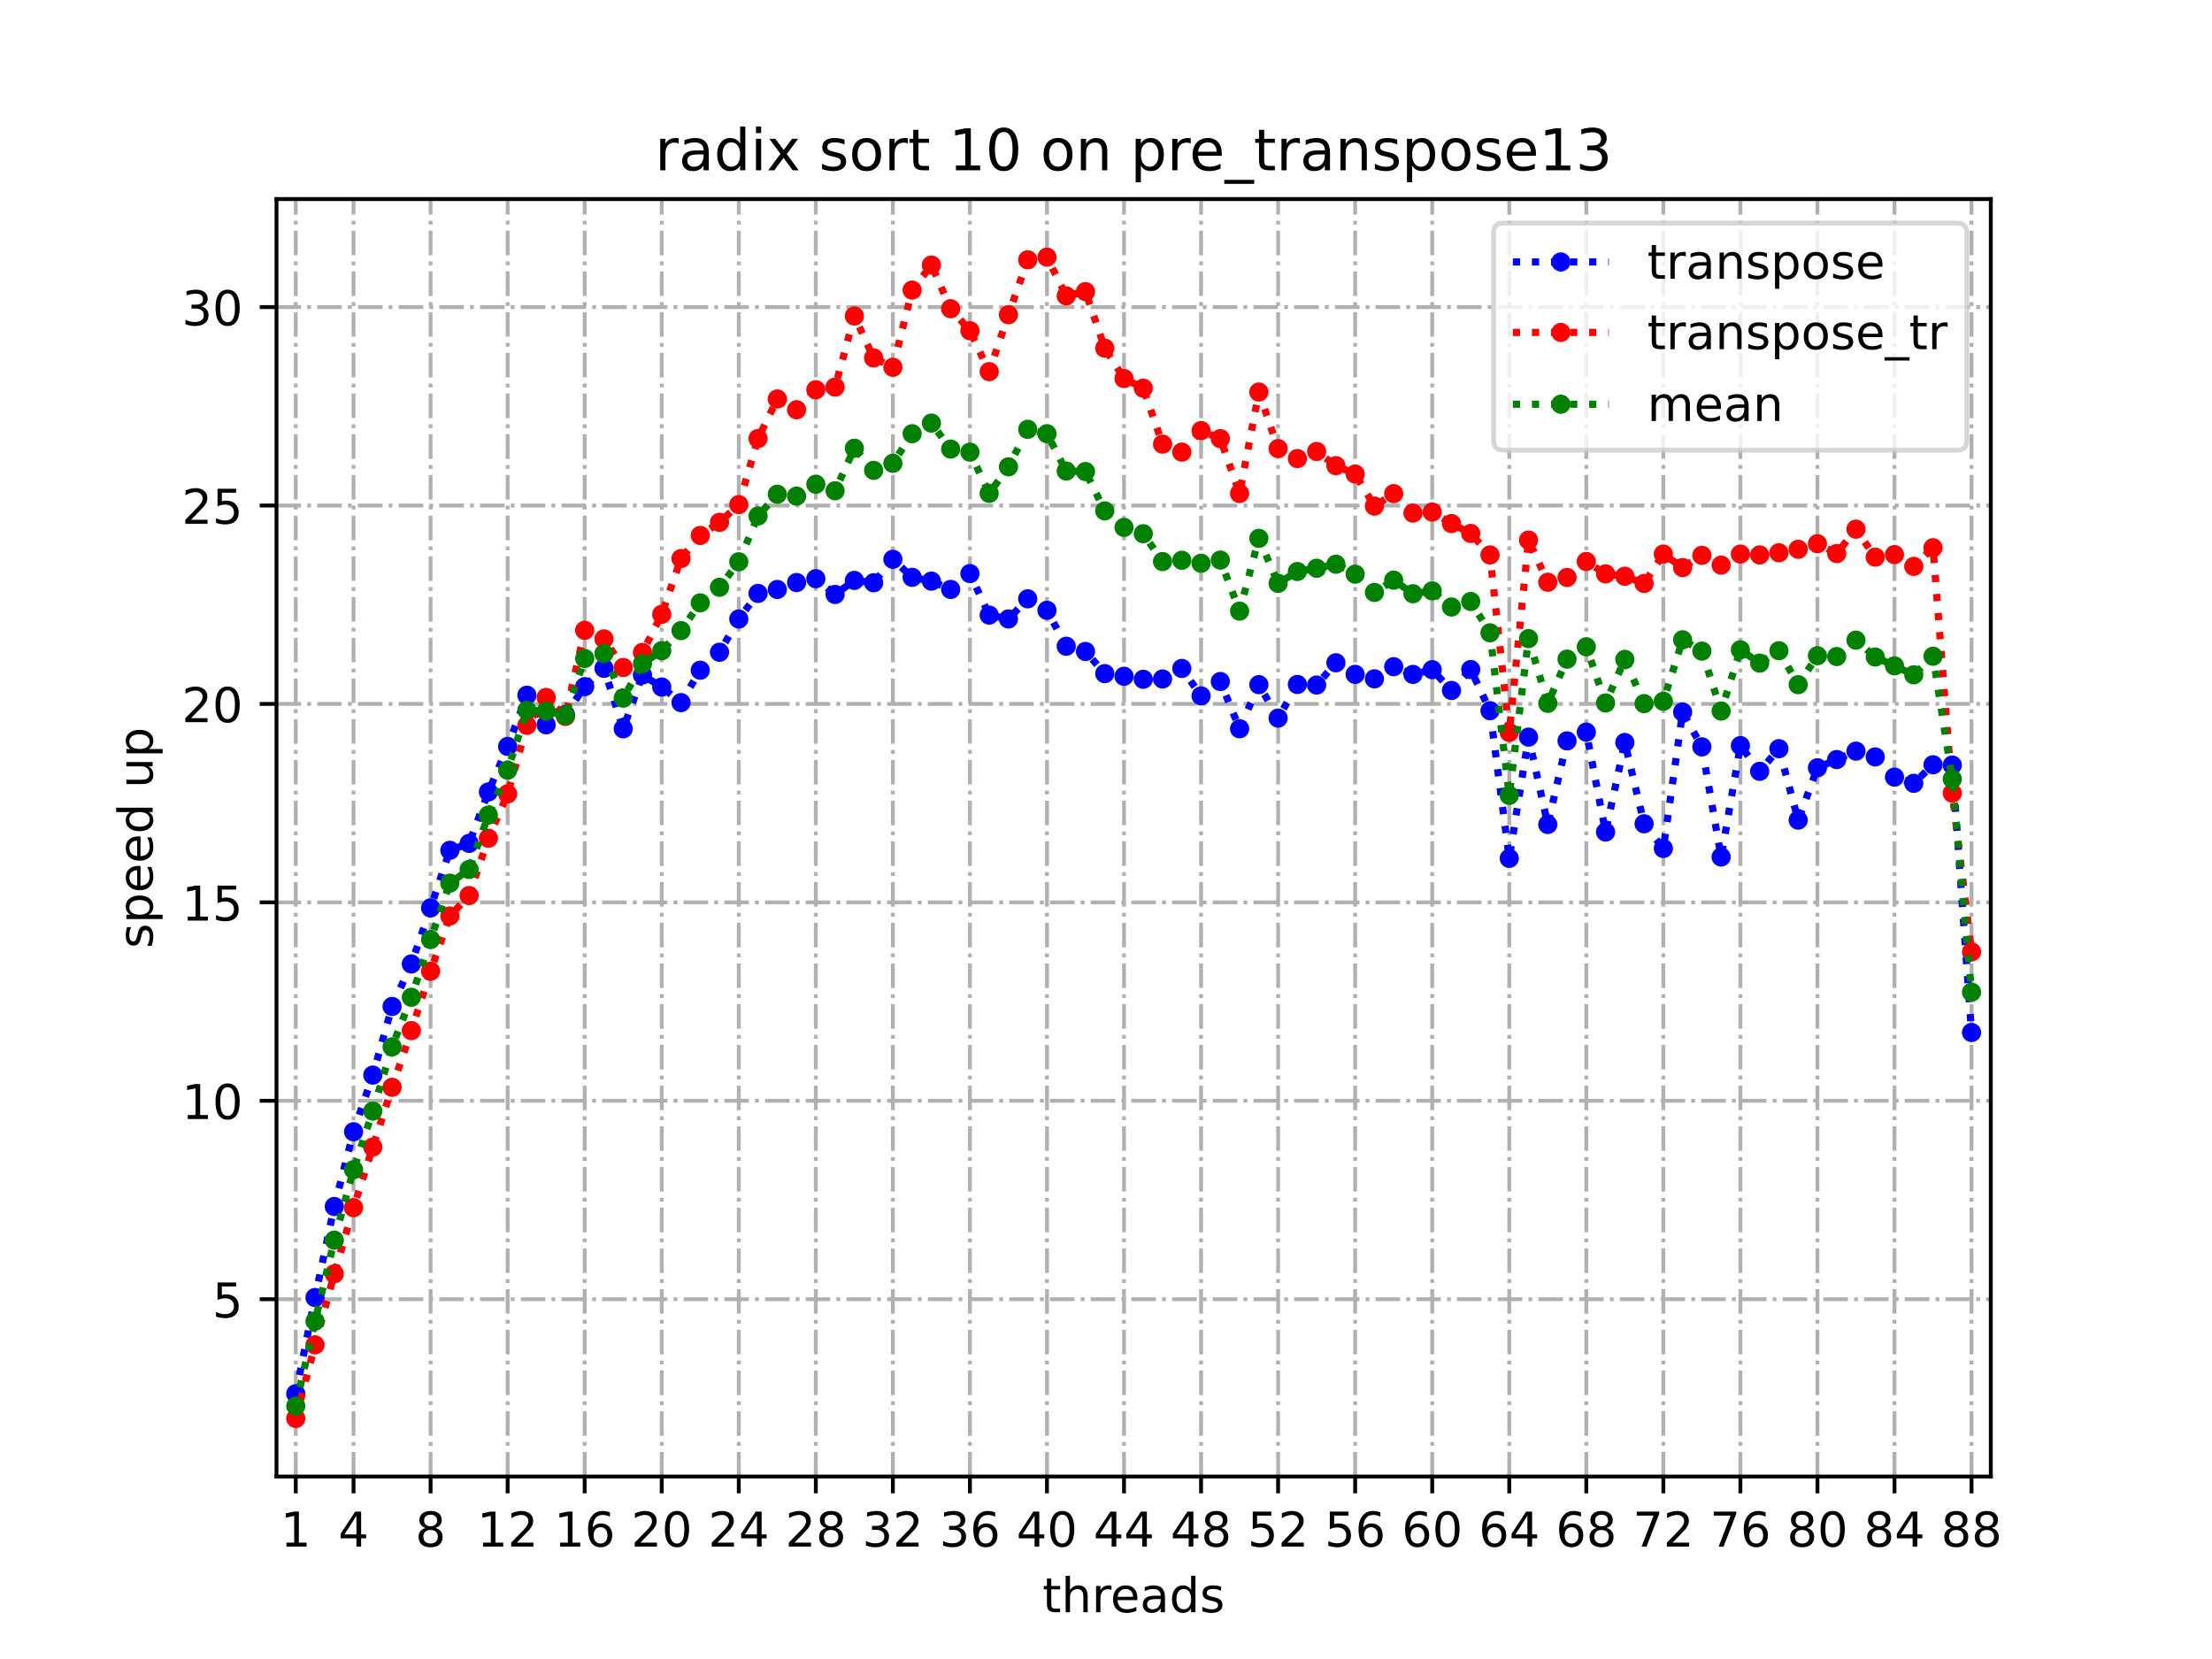 <?xml version="1.0" encoding="utf-8" standalone="no"?>
<!DOCTYPE svg PUBLIC "-//W3C//DTD SVG 1.1//EN"
  "http://www.w3.org/Graphics/SVG/1.1/DTD/svg11.dtd">
<!-- Created with matplotlib (https://matplotlib.org/) -->
<svg height="345.6pt" version="1.1" viewBox="0 0 460.8 345.6" width="460.8pt" xmlns="http://www.w3.org/2000/svg" xmlns:xlink="http://www.w3.org/1999/xlink">
 <defs>
  <style type="text/css">*{stroke-linecap:butt;stroke-linejoin:round;}</style>
 </defs>
 <g id="figure_1">
  <g id="patch_1">
   <path d="M 0 345.6 
L 460.8 345.6 
L 460.8 0 
L 0 0 
z
" style="fill:#ffffff;"/>
  </g>
  <g id="axes_1">
   <g id="patch_2">
    <path d="M 57.6 307.584 
L 414.72 307.584 
L 414.72 41.472 
L 57.6 41.472 
z
" style="fill:#ffffff;"/>
   </g>
   <g id="matplotlib.axis_1">
    <g id="xtick_1">
     <g id="line2d_1">
      <path clip-path="url(#p0f49e90c10)" d="M 61.613 307.584 
L 61.613 41.472 
" style="fill:none;stroke:#b0b0b0;stroke-dasharray:5.12,1.28,0.8,1.28;stroke-dashoffset:0;stroke-width:0.8;"/>
     </g>
     <g id="line2d_2">
      <defs>
       <path d="M 0 0 
L 0 3.5 
" id="mb1520871cd" style="stroke:#000000;stroke-width:0.8;"/>
      </defs>
      <g>
       <use style="stroke:#000000;stroke-width:0.8;" x="61.613" xlink:href="#mb1520871cd" y="307.584"/>
      </g>
     </g>
     <g id="text_1">
      <!-- 1 -->
      <g transform="translate(58.431 322.182)scale(0.1 -0.1)">
       <defs>
        <path d="M 12.406 8.297 
L 28.516 8.297 
L 28.516 63.922 
L 10.984 60.406 
L 10.984 69.391 
L 28.422 72.906 
L 38.281 72.906 
L 38.281 8.297 
L 54.391 8.297 
L 54.391 0 
L 12.406 0 
z
" id="DejaVuSans-49"/>
       </defs>
       <use xlink:href="#DejaVuSans-49"/>
      </g>
     </g>
    </g>
    <g id="xtick_2">
     <g id="line2d_3">
      <path clip-path="url(#p0f49e90c10)" d="M 73.65 307.584 
L 73.65 41.472 
" style="fill:none;stroke:#b0b0b0;stroke-dasharray:5.12,1.28,0.8,1.28;stroke-dashoffset:0;stroke-width:0.8;"/>
     </g>
     <g id="line2d_4">
      <g>
       <use style="stroke:#000000;stroke-width:0.8;" x="73.65" xlink:href="#mb1520871cd" y="307.584"/>
      </g>
     </g>
     <g id="text_2">
      <!-- 4 -->
      <g transform="translate(70.469 322.182)scale(0.1 -0.1)">
       <defs>
        <path d="M 37.797 64.312 
L 12.891 25.391 
L 37.797 25.391 
z
M 35.203 72.906 
L 47.609 72.906 
L 47.609 25.391 
L 58.016 25.391 
L 58.016 17.188 
L 47.609 17.188 
L 47.609 0 
L 37.797 0 
L 37.797 17.188 
L 4.891 17.188 
L 4.891 26.703 
z
" id="DejaVuSans-52"/>
       </defs>
       <use xlink:href="#DejaVuSans-52"/>
      </g>
     </g>
    </g>
    <g id="xtick_3">
     <g id="line2d_5">
      <path clip-path="url(#p0f49e90c10)" d="M 89.701 307.584 
L 89.701 41.472 
" style="fill:none;stroke:#b0b0b0;stroke-dasharray:5.12,1.28,0.8,1.28;stroke-dashoffset:0;stroke-width:0.8;"/>
     </g>
     <g id="line2d_6">
      <g>
       <use style="stroke:#000000;stroke-width:0.8;" x="89.701" xlink:href="#mb1520871cd" y="307.584"/>
      </g>
     </g>
     <g id="text_3">
      <!-- 8 -->
      <g transform="translate(86.519 322.182)scale(0.1 -0.1)">
       <defs>
        <path d="M 31.781 34.625 
Q 24.75 34.625 20.719 30.859 
Q 16.703 27.094 16.703 20.516 
Q 16.703 13.922 20.719 10.156 
Q 24.75 6.391 31.781 6.391 
Q 38.812 6.391 42.859 10.172 
Q 46.922 13.969 46.922 20.516 
Q 46.922 27.094 42.891 30.859 
Q 38.875 34.625 31.781 34.625 
z
M 21.922 38.812 
Q 15.578 40.375 12.031 44.719 
Q 8.5 49.078 8.5 55.328 
Q 8.5 64.062 14.719 69.141 
Q 20.953 74.219 31.781 74.219 
Q 42.672 74.219 48.875 69.141 
Q 55.078 64.062 55.078 55.328 
Q 55.078 49.078 51.531 44.719 
Q 48 40.375 41.703 38.812 
Q 48.828 37.156 52.797 32.312 
Q 56.781 27.484 56.781 20.516 
Q 56.781 9.906 50.312 4.234 
Q 43.844 -1.422 31.781 -1.422 
Q 19.734 -1.422 13.25 4.234 
Q 6.781 9.906 6.781 20.516 
Q 6.781 27.484 10.781 32.312 
Q 14.797 37.156 21.922 38.812 
z
M 18.312 54.391 
Q 18.312 48.734 21.844 45.562 
Q 25.391 42.391 31.781 42.391 
Q 38.141 42.391 41.719 45.562 
Q 45.312 48.734 45.312 54.391 
Q 45.312 60.062 41.719 63.234 
Q 38.141 66.406 31.781 66.406 
Q 25.391 66.406 21.844 63.234 
Q 18.312 60.062 18.312 54.391 
z
" id="DejaVuSans-56"/>
       </defs>
       <use xlink:href="#DejaVuSans-56"/>
      </g>
     </g>
    </g>
    <g id="xtick_4">
     <g id="line2d_7">
      <path clip-path="url(#p0f49e90c10)" d="M 105.751 307.584 
L 105.751 41.472 
" style="fill:none;stroke:#b0b0b0;stroke-dasharray:5.12,1.28,0.8,1.28;stroke-dashoffset:0;stroke-width:0.8;"/>
     </g>
     <g id="line2d_8">
      <g>
       <use style="stroke:#000000;stroke-width:0.8;" x="105.751" xlink:href="#mb1520871cd" y="307.584"/>
      </g>
     </g>
     <g id="text_4">
      <!-- 12 -->
      <g transform="translate(99.389 322.182)scale(0.1 -0.1)">
       <defs>
        <path d="M 19.188 8.297 
L 53.609 8.297 
L 53.609 0 
L 7.328 0 
L 7.328 8.297 
Q 12.938 14.109 22.625 23.891 
Q 32.328 33.688 34.812 36.531 
Q 39.547 41.844 41.422 45.531 
Q 43.312 49.219 43.312 52.781 
Q 43.312 58.594 39.234 62.25 
Q 35.156 65.922 28.609 65.922 
Q 23.969 65.922 18.812 64.312 
Q 13.672 62.703 7.812 59.422 
L 7.812 69.391 
Q 13.766 71.781 18.938 73 
Q 24.125 74.219 28.422 74.219 
Q 39.75 74.219 46.484 68.547 
Q 53.219 62.891 53.219 53.422 
Q 53.219 48.922 51.531 44.891 
Q 49.859 40.875 45.406 35.406 
Q 44.188 33.984 37.641 27.219 
Q 31.109 20.453 19.188 8.297 
z
" id="DejaVuSans-50"/>
       </defs>
       <use xlink:href="#DejaVuSans-49"/>
       <use x="63.623" xlink:href="#DejaVuSans-50"/>
      </g>
     </g>
    </g>
    <g id="xtick_5">
     <g id="line2d_9">
      <path clip-path="url(#p0f49e90c10)" d="M 121.801 307.584 
L 121.801 41.472 
" style="fill:none;stroke:#b0b0b0;stroke-dasharray:5.12,1.28,0.8,1.28;stroke-dashoffset:0;stroke-width:0.8;"/>
     </g>
     <g id="line2d_10">
      <g>
       <use style="stroke:#000000;stroke-width:0.8;" x="121.801" xlink:href="#mb1520871cd" y="307.584"/>
      </g>
     </g>
     <g id="text_5">
      <!-- 16 -->
      <g transform="translate(115.439 322.182)scale(0.1 -0.1)">
       <defs>
        <path d="M 33.016 40.375 
Q 26.375 40.375 22.484 35.828 
Q 18.609 31.297 18.609 23.391 
Q 18.609 15.531 22.484 10.953 
Q 26.375 6.391 33.016 6.391 
Q 39.656 6.391 43.531 10.953 
Q 47.406 15.531 47.406 23.391 
Q 47.406 31.297 43.531 35.828 
Q 39.656 40.375 33.016 40.375 
z
M 52.594 71.297 
L 52.594 62.312 
Q 48.875 64.062 45.094 64.984 
Q 41.312 65.922 37.594 65.922 
Q 27.828 65.922 22.672 59.328 
Q 17.531 52.734 16.797 39.406 
Q 19.672 43.656 24.016 45.922 
Q 28.375 48.188 33.594 48.188 
Q 44.578 48.188 50.953 41.516 
Q 57.328 34.859 57.328 23.391 
Q 57.328 12.156 50.688 5.359 
Q 44.047 -1.422 33.016 -1.422 
Q 20.359 -1.422 13.672 8.266 
Q 6.984 17.969 6.984 36.375 
Q 6.984 53.656 15.188 63.938 
Q 23.391 74.219 37.203 74.219 
Q 40.922 74.219 44.703 73.484 
Q 48.484 72.75 52.594 71.297 
z
" id="DejaVuSans-54"/>
       </defs>
       <use xlink:href="#DejaVuSans-49"/>
       <use x="63.623" xlink:href="#DejaVuSans-54"/>
      </g>
     </g>
    </g>
    <g id="xtick_6">
     <g id="line2d_11">
      <path clip-path="url(#p0f49e90c10)" d="M 137.852 307.584 
L 137.852 41.472 
" style="fill:none;stroke:#b0b0b0;stroke-dasharray:5.12,1.28,0.8,1.28;stroke-dashoffset:0;stroke-width:0.8;"/>
     </g>
     <g id="line2d_12">
      <g>
       <use style="stroke:#000000;stroke-width:0.8;" x="137.852" xlink:href="#mb1520871cd" y="307.584"/>
      </g>
     </g>
     <g id="text_6">
      <!-- 20 -->
      <g transform="translate(131.489 322.182)scale(0.1 -0.1)">
       <defs>
        <path d="M 31.781 66.406 
Q 24.172 66.406 20.328 58.906 
Q 16.5 51.422 16.5 36.375 
Q 16.5 21.391 20.328 13.891 
Q 24.172 6.391 31.781 6.391 
Q 39.453 6.391 43.281 13.891 
Q 47.125 21.391 47.125 36.375 
Q 47.125 51.422 43.281 58.906 
Q 39.453 66.406 31.781 66.406 
z
M 31.781 74.219 
Q 44.047 74.219 50.516 64.516 
Q 56.984 54.828 56.984 36.375 
Q 56.984 17.969 50.516 8.266 
Q 44.047 -1.422 31.781 -1.422 
Q 19.531 -1.422 13.062 8.266 
Q 6.594 17.969 6.594 36.375 
Q 6.594 54.828 13.062 64.516 
Q 19.531 74.219 31.781 74.219 
z
" id="DejaVuSans-48"/>
       </defs>
       <use xlink:href="#DejaVuSans-50"/>
       <use x="63.623" xlink:href="#DejaVuSans-48"/>
      </g>
     </g>
    </g>
    <g id="xtick_7">
     <g id="line2d_13">
      <path clip-path="url(#p0f49e90c10)" d="M 153.902 307.584 
L 153.902 41.472 
" style="fill:none;stroke:#b0b0b0;stroke-dasharray:5.12,1.28,0.8,1.28;stroke-dashoffset:0;stroke-width:0.8;"/>
     </g>
     <g id="line2d_14">
      <g>
       <use style="stroke:#000000;stroke-width:0.8;" x="153.902" xlink:href="#mb1520871cd" y="307.584"/>
      </g>
     </g>
     <g id="text_7">
      <!-- 24 -->
      <g transform="translate(147.54 322.182)scale(0.1 -0.1)">
       <use xlink:href="#DejaVuSans-50"/>
       <use x="63.623" xlink:href="#DejaVuSans-52"/>
      </g>
     </g>
    </g>
    <g id="xtick_8">
     <g id="line2d_15">
      <path clip-path="url(#p0f49e90c10)" d="M 169.952 307.584 
L 169.952 41.472 
" style="fill:none;stroke:#b0b0b0;stroke-dasharray:5.12,1.28,0.8,1.28;stroke-dashoffset:0;stroke-width:0.8;"/>
     </g>
     <g id="line2d_16">
      <g>
       <use style="stroke:#000000;stroke-width:0.8;" x="169.952" xlink:href="#mb1520871cd" y="307.584"/>
      </g>
     </g>
     <g id="text_8">
      <!-- 28 -->
      <g transform="translate(163.59 322.182)scale(0.1 -0.1)">
       <use xlink:href="#DejaVuSans-50"/>
       <use x="63.623" xlink:href="#DejaVuSans-56"/>
      </g>
     </g>
    </g>
    <g id="xtick_9">
     <g id="line2d_17">
      <path clip-path="url(#p0f49e90c10)" d="M 186.003 307.584 
L 186.003 41.472 
" style="fill:none;stroke:#b0b0b0;stroke-dasharray:5.12,1.28,0.8,1.28;stroke-dashoffset:0;stroke-width:0.8;"/>
     </g>
     <g id="line2d_18">
      <g>
       <use style="stroke:#000000;stroke-width:0.8;" x="186.003" xlink:href="#mb1520871cd" y="307.584"/>
      </g>
     </g>
     <g id="text_9">
      <!-- 32 -->
      <g transform="translate(179.64 322.182)scale(0.1 -0.1)">
       <defs>
        <path d="M 40.578 39.312 
Q 47.656 37.797 51.625 33 
Q 55.609 28.219 55.609 21.188 
Q 55.609 10.406 48.188 4.484 
Q 40.766 -1.422 27.094 -1.422 
Q 22.516 -1.422 17.656 -0.516 
Q 12.797 0.391 7.625 2.203 
L 7.625 11.719 
Q 11.719 9.328 16.594 8.109 
Q 21.484 6.891 26.812 6.891 
Q 36.078 6.891 40.938 10.547 
Q 45.797 14.203 45.797 21.188 
Q 45.797 27.641 41.281 31.266 
Q 36.766 34.906 28.719 34.906 
L 20.219 34.906 
L 20.219 43.016 
L 29.109 43.016 
Q 36.375 43.016 40.234 45.922 
Q 44.094 48.828 44.094 54.297 
Q 44.094 59.906 40.109 62.906 
Q 36.141 65.922 28.719 65.922 
Q 24.656 65.922 20.016 65.031 
Q 15.375 64.156 9.812 62.312 
L 9.812 71.094 
Q 15.438 72.656 20.344 73.438 
Q 25.25 74.219 29.594 74.219 
Q 40.828 74.219 47.359 69.109 
Q 53.906 64.016 53.906 55.328 
Q 53.906 49.266 50.438 45.094 
Q 46.969 40.922 40.578 39.312 
z
" id="DejaVuSans-51"/>
       </defs>
       <use xlink:href="#DejaVuSans-51"/>
       <use x="63.623" xlink:href="#DejaVuSans-50"/>
      </g>
     </g>
    </g>
    <g id="xtick_10">
     <g id="line2d_19">
      <path clip-path="url(#p0f49e90c10)" d="M 202.053 307.584 
L 202.053 41.472 
" style="fill:none;stroke:#b0b0b0;stroke-dasharray:5.12,1.28,0.8,1.28;stroke-dashoffset:0;stroke-width:0.8;"/>
     </g>
     <g id="line2d_20">
      <g>
       <use style="stroke:#000000;stroke-width:0.8;" x="202.053" xlink:href="#mb1520871cd" y="307.584"/>
      </g>
     </g>
     <g id="text_10">
      <!-- 36 -->
      <g transform="translate(195.691 322.182)scale(0.1 -0.1)">
       <use xlink:href="#DejaVuSans-51"/>
       <use x="63.623" xlink:href="#DejaVuSans-54"/>
      </g>
     </g>
    </g>
    <g id="xtick_11">
     <g id="line2d_21">
      <path clip-path="url(#p0f49e90c10)" d="M 218.103 307.584 
L 218.103 41.472 
" style="fill:none;stroke:#b0b0b0;stroke-dasharray:5.12,1.28,0.8,1.28;stroke-dashoffset:0;stroke-width:0.8;"/>
     </g>
     <g id="line2d_22">
      <g>
       <use style="stroke:#000000;stroke-width:0.8;" x="218.103" xlink:href="#mb1520871cd" y="307.584"/>
      </g>
     </g>
     <g id="text_11">
      <!-- 40 -->
      <g transform="translate(211.741 322.182)scale(0.1 -0.1)">
       <use xlink:href="#DejaVuSans-52"/>
       <use x="63.623" xlink:href="#DejaVuSans-48"/>
      </g>
     </g>
    </g>
    <g id="xtick_12">
     <g id="line2d_23">
      <path clip-path="url(#p0f49e90c10)" d="M 234.154 307.584 
L 234.154 41.472 
" style="fill:none;stroke:#b0b0b0;stroke-dasharray:5.12,1.28,0.8,1.28;stroke-dashoffset:0;stroke-width:0.8;"/>
     </g>
     <g id="line2d_24">
      <g>
       <use style="stroke:#000000;stroke-width:0.8;" x="234.154" xlink:href="#mb1520871cd" y="307.584"/>
      </g>
     </g>
     <g id="text_12">
      <!-- 44 -->
      <g transform="translate(227.791 322.182)scale(0.1 -0.1)">
       <use xlink:href="#DejaVuSans-52"/>
       <use x="63.623" xlink:href="#DejaVuSans-52"/>
      </g>
     </g>
    </g>
    <g id="xtick_13">
     <g id="line2d_25">
      <path clip-path="url(#p0f49e90c10)" d="M 250.204 307.584 
L 250.204 41.472 
" style="fill:none;stroke:#b0b0b0;stroke-dasharray:5.12,1.28,0.8,1.28;stroke-dashoffset:0;stroke-width:0.8;"/>
     </g>
     <g id="line2d_26">
      <g>
       <use style="stroke:#000000;stroke-width:0.8;" x="250.204" xlink:href="#mb1520871cd" y="307.584"/>
      </g>
     </g>
     <g id="text_13">
      <!-- 48 -->
      <g transform="translate(243.842 322.182)scale(0.1 -0.1)">
       <use xlink:href="#DejaVuSans-52"/>
       <use x="63.623" xlink:href="#DejaVuSans-56"/>
      </g>
     </g>
    </g>
    <g id="xtick_14">
     <g id="line2d_27">
      <path clip-path="url(#p0f49e90c10)" d="M 266.254 307.584 
L 266.254 41.472 
" style="fill:none;stroke:#b0b0b0;stroke-dasharray:5.12,1.28,0.8,1.28;stroke-dashoffset:0;stroke-width:0.8;"/>
     </g>
     <g id="line2d_28">
      <g>
       <use style="stroke:#000000;stroke-width:0.8;" x="266.254" xlink:href="#mb1520871cd" y="307.584"/>
      </g>
     </g>
     <g id="text_14">
      <!-- 52 -->
      <g transform="translate(259.892 322.182)scale(0.1 -0.1)">
       <defs>
        <path d="M 10.797 72.906 
L 49.516 72.906 
L 49.516 64.594 
L 19.828 64.594 
L 19.828 46.734 
Q 21.969 47.469 24.109 47.828 
Q 26.266 48.188 28.422 48.188 
Q 40.625 48.188 47.75 41.5 
Q 54.891 34.812 54.891 23.391 
Q 54.891 11.625 47.562 5.094 
Q 40.234 -1.422 26.906 -1.422 
Q 22.312 -1.422 17.547 -0.641 
Q 12.797 0.141 7.719 1.703 
L 7.719 11.625 
Q 12.109 9.234 16.797 8.062 
Q 21.484 6.891 26.703 6.891 
Q 35.156 6.891 40.078 11.328 
Q 45.016 15.766 45.016 23.391 
Q 45.016 31 40.078 35.438 
Q 35.156 39.891 26.703 39.891 
Q 22.75 39.891 18.812 39.016 
Q 14.891 38.141 10.797 36.281 
z
" id="DejaVuSans-53"/>
       </defs>
       <use xlink:href="#DejaVuSans-53"/>
       <use x="63.623" xlink:href="#DejaVuSans-50"/>
      </g>
     </g>
    </g>
    <g id="xtick_15">
     <g id="line2d_29">
      <path clip-path="url(#p0f49e90c10)" d="M 282.305 307.584 
L 282.305 41.472 
" style="fill:none;stroke:#b0b0b0;stroke-dasharray:5.12,1.28,0.8,1.28;stroke-dashoffset:0;stroke-width:0.8;"/>
     </g>
     <g id="line2d_30">
      <g>
       <use style="stroke:#000000;stroke-width:0.8;" x="282.305" xlink:href="#mb1520871cd" y="307.584"/>
      </g>
     </g>
     <g id="text_15">
      <!-- 56 -->
      <g transform="translate(275.942 322.182)scale(0.1 -0.1)">
       <use xlink:href="#DejaVuSans-53"/>
       <use x="63.623" xlink:href="#DejaVuSans-54"/>
      </g>
     </g>
    </g>
    <g id="xtick_16">
     <g id="line2d_31">
      <path clip-path="url(#p0f49e90c10)" d="M 298.355 307.584 
L 298.355 41.472 
" style="fill:none;stroke:#b0b0b0;stroke-dasharray:5.12,1.28,0.8,1.28;stroke-dashoffset:0;stroke-width:0.8;"/>
     </g>
     <g id="line2d_32">
      <g>
       <use style="stroke:#000000;stroke-width:0.8;" x="298.355" xlink:href="#mb1520871cd" y="307.584"/>
      </g>
     </g>
     <g id="text_16">
      <!-- 60 -->
      <g transform="translate(291.993 322.182)scale(0.1 -0.1)">
       <use xlink:href="#DejaVuSans-54"/>
       <use x="63.623" xlink:href="#DejaVuSans-48"/>
      </g>
     </g>
    </g>
    <g id="xtick_17">
     <g id="line2d_33">
      <path clip-path="url(#p0f49e90c10)" d="M 314.405 307.584 
L 314.405 41.472 
" style="fill:none;stroke:#b0b0b0;stroke-dasharray:5.12,1.28,0.8,1.28;stroke-dashoffset:0;stroke-width:0.8;"/>
     </g>
     <g id="line2d_34">
      <g>
       <use style="stroke:#000000;stroke-width:0.8;" x="314.405" xlink:href="#mb1520871cd" y="307.584"/>
      </g>
     </g>
     <g id="text_17">
      <!-- 64 -->
      <g transform="translate(308.043 322.182)scale(0.1 -0.1)">
       <use xlink:href="#DejaVuSans-54"/>
       <use x="63.623" xlink:href="#DejaVuSans-52"/>
      </g>
     </g>
    </g>
    <g id="xtick_18">
     <g id="line2d_35">
      <path clip-path="url(#p0f49e90c10)" d="M 330.456 307.584 
L 330.456 41.472 
" style="fill:none;stroke:#b0b0b0;stroke-dasharray:5.12,1.28,0.8,1.28;stroke-dashoffset:0;stroke-width:0.8;"/>
     </g>
     <g id="line2d_36">
      <g>
       <use style="stroke:#000000;stroke-width:0.8;" x="330.456" xlink:href="#mb1520871cd" y="307.584"/>
      </g>
     </g>
     <g id="text_18">
      <!-- 68 -->
      <g transform="translate(324.093 322.182)scale(0.1 -0.1)">
       <use xlink:href="#DejaVuSans-54"/>
       <use x="63.623" xlink:href="#DejaVuSans-56"/>
      </g>
     </g>
    </g>
    <g id="xtick_19">
     <g id="line2d_37">
      <path clip-path="url(#p0f49e90c10)" d="M 346.506 307.584 
L 346.506 41.472 
" style="fill:none;stroke:#b0b0b0;stroke-dasharray:5.12,1.28,0.8,1.28;stroke-dashoffset:0;stroke-width:0.8;"/>
     </g>
     <g id="line2d_38">
      <g>
       <use style="stroke:#000000;stroke-width:0.8;" x="346.506" xlink:href="#mb1520871cd" y="307.584"/>
      </g>
     </g>
     <g id="text_19">
      <!-- 72 -->
      <g transform="translate(340.144 322.182)scale(0.1 -0.1)">
       <defs>
        <path d="M 8.203 72.906 
L 55.078 72.906 
L 55.078 68.703 
L 28.609 0 
L 18.312 0 
L 43.219 64.594 
L 8.203 64.594 
z
" id="DejaVuSans-55"/>
       </defs>
       <use xlink:href="#DejaVuSans-55"/>
       <use x="63.623" xlink:href="#DejaVuSans-50"/>
      </g>
     </g>
    </g>
    <g id="xtick_20">
     <g id="line2d_39">
      <path clip-path="url(#p0f49e90c10)" d="M 362.556 307.584 
L 362.556 41.472 
" style="fill:none;stroke:#b0b0b0;stroke-dasharray:5.12,1.28,0.8,1.28;stroke-dashoffset:0;stroke-width:0.8;"/>
     </g>
     <g id="line2d_40">
      <g>
       <use style="stroke:#000000;stroke-width:0.8;" x="362.556" xlink:href="#mb1520871cd" y="307.584"/>
      </g>
     </g>
     <g id="text_20">
      <!-- 76 -->
      <g transform="translate(356.194 322.182)scale(0.1 -0.1)">
       <use xlink:href="#DejaVuSans-55"/>
       <use x="63.623" xlink:href="#DejaVuSans-54"/>
      </g>
     </g>
    </g>
    <g id="xtick_21">
     <g id="line2d_41">
      <path clip-path="url(#p0f49e90c10)" d="M 378.607 307.584 
L 378.607 41.472 
" style="fill:none;stroke:#b0b0b0;stroke-dasharray:5.12,1.28,0.8,1.28;stroke-dashoffset:0;stroke-width:0.8;"/>
     </g>
     <g id="line2d_42">
      <g>
       <use style="stroke:#000000;stroke-width:0.8;" x="378.607" xlink:href="#mb1520871cd" y="307.584"/>
      </g>
     </g>
     <g id="text_21">
      <!-- 80 -->
      <g transform="translate(372.244 322.182)scale(0.1 -0.1)">
       <use xlink:href="#DejaVuSans-56"/>
       <use x="63.623" xlink:href="#DejaVuSans-48"/>
      </g>
     </g>
    </g>
    <g id="xtick_22">
     <g id="line2d_43">
      <path clip-path="url(#p0f49e90c10)" d="M 394.657 307.584 
L 394.657 41.472 
" style="fill:none;stroke:#b0b0b0;stroke-dasharray:5.12,1.28,0.8,1.28;stroke-dashoffset:0;stroke-width:0.8;"/>
     </g>
     <g id="line2d_44">
      <g>
       <use style="stroke:#000000;stroke-width:0.8;" x="394.657" xlink:href="#mb1520871cd" y="307.584"/>
      </g>
     </g>
     <g id="text_22">
      <!-- 84 -->
      <g transform="translate(388.295 322.182)scale(0.1 -0.1)">
       <use xlink:href="#DejaVuSans-56"/>
       <use x="63.623" xlink:href="#DejaVuSans-52"/>
      </g>
     </g>
    </g>
    <g id="xtick_23">
     <g id="line2d_45">
      <path clip-path="url(#p0f49e90c10)" d="M 410.707 307.584 
L 410.707 41.472 
" style="fill:none;stroke:#b0b0b0;stroke-dasharray:5.12,1.28,0.8,1.28;stroke-dashoffset:0;stroke-width:0.8;"/>
     </g>
     <g id="line2d_46">
      <g>
       <use style="stroke:#000000;stroke-width:0.8;" x="410.707" xlink:href="#mb1520871cd" y="307.584"/>
      </g>
     </g>
     <g id="text_23">
      <!-- 88 -->
      <g transform="translate(404.345 322.182)scale(0.1 -0.1)">
       <use xlink:href="#DejaVuSans-56"/>
       <use x="63.623" xlink:href="#DejaVuSans-56"/>
      </g>
     </g>
    </g>
    <g id="text_24">
     <!-- threads -->
     <g transform="translate(217.169 335.861)scale(0.1 -0.1)">
      <defs>
       <path d="M 18.312 70.219 
L 18.312 54.688 
L 36.812 54.688 
L 36.812 47.703 
L 18.312 47.703 
L 18.312 18.016 
Q 18.312 11.328 20.141 9.422 
Q 21.969 7.516 27.594 7.516 
L 36.812 7.516 
L 36.812 0 
L 27.594 0 
Q 17.188 0 13.234 3.875 
Q 9.281 7.766 9.281 18.016 
L 9.281 47.703 
L 2.688 47.703 
L 2.688 54.688 
L 9.281 54.688 
L 9.281 70.219 
z
" id="DejaVuSans-116"/>
       <path d="M 54.891 33.016 
L 54.891 0 
L 45.906 0 
L 45.906 32.719 
Q 45.906 40.484 42.875 44.328 
Q 39.844 48.188 33.797 48.188 
Q 26.516 48.188 22.312 43.547 
Q 18.109 38.922 18.109 30.906 
L 18.109 0 
L 9.078 0 
L 9.078 75.984 
L 18.109 75.984 
L 18.109 46.188 
Q 21.344 51.125 25.703 53.562 
Q 30.078 56 35.797 56 
Q 45.219 56 50.047 50.172 
Q 54.891 44.344 54.891 33.016 
z
" id="DejaVuSans-104"/>
       <path d="M 41.109 46.297 
Q 39.594 47.172 37.812 47.578 
Q 36.031 48 33.891 48 
Q 26.266 48 22.188 43.047 
Q 18.109 38.094 18.109 28.812 
L 18.109 0 
L 9.078 0 
L 9.078 54.688 
L 18.109 54.688 
L 18.109 46.188 
Q 20.953 51.172 25.484 53.578 
Q 30.031 56 36.531 56 
Q 37.453 56 38.578 55.875 
Q 39.703 55.766 41.062 55.516 
z
" id="DejaVuSans-114"/>
       <path d="M 56.203 29.594 
L 56.203 25.203 
L 14.891 25.203 
Q 15.484 15.922 20.484 11.062 
Q 25.484 6.203 34.422 6.203 
Q 39.594 6.203 44.453 7.469 
Q 49.312 8.734 54.109 11.281 
L 54.109 2.781 
Q 49.266 0.734 44.188 -0.344 
Q 39.109 -1.422 33.891 -1.422 
Q 20.797 -1.422 13.156 6.188 
Q 5.516 13.812 5.516 26.812 
Q 5.516 40.234 12.766 48.109 
Q 20.016 56 32.328 56 
Q 43.359 56 49.781 48.891 
Q 56.203 41.797 56.203 29.594 
z
M 47.219 32.234 
Q 47.125 39.594 43.094 43.984 
Q 39.062 48.391 32.422 48.391 
Q 24.906 48.391 20.391 44.141 
Q 15.875 39.891 15.188 32.172 
z
" id="DejaVuSans-101"/>
       <path d="M 34.281 27.484 
Q 23.391 27.484 19.188 25 
Q 14.984 22.516 14.984 16.5 
Q 14.984 11.719 18.141 8.906 
Q 21.297 6.109 26.703 6.109 
Q 34.188 6.109 38.703 11.406 
Q 43.219 16.703 43.219 25.484 
L 43.219 27.484 
z
M 52.203 31.203 
L 52.203 0 
L 43.219 0 
L 43.219 8.297 
Q 40.141 3.328 35.547 0.953 
Q 30.953 -1.422 24.312 -1.422 
Q 15.922 -1.422 10.953 3.297 
Q 6 8.016 6 15.922 
Q 6 25.141 12.172 29.828 
Q 18.359 34.516 30.609 34.516 
L 43.219 34.516 
L 43.219 35.406 
Q 43.219 41.609 39.141 45 
Q 35.062 48.391 27.688 48.391 
Q 23 48.391 18.547 47.266 
Q 14.109 46.141 10.016 43.891 
L 10.016 52.203 
Q 14.938 54.109 19.578 55.047 
Q 24.219 56 28.609 56 
Q 40.484 56 46.344 49.844 
Q 52.203 43.703 52.203 31.203 
z
" id="DejaVuSans-97"/>
       <path d="M 45.406 46.391 
L 45.406 75.984 
L 54.391 75.984 
L 54.391 0 
L 45.406 0 
L 45.406 8.203 
Q 42.578 3.328 38.25 0.953 
Q 33.938 -1.422 27.875 -1.422 
Q 17.969 -1.422 11.734 6.484 
Q 5.516 14.406 5.516 27.297 
Q 5.516 40.188 11.734 48.094 
Q 17.969 56 27.875 56 
Q 33.938 56 38.25 53.625 
Q 42.578 51.266 45.406 46.391 
z
M 14.797 27.297 
Q 14.797 17.391 18.875 11.75 
Q 22.953 6.109 30.078 6.109 
Q 37.203 6.109 41.297 11.75 
Q 45.406 17.391 45.406 27.297 
Q 45.406 37.203 41.297 42.844 
Q 37.203 48.484 30.078 48.484 
Q 22.953 48.484 18.875 42.844 
Q 14.797 37.203 14.797 27.297 
z
" id="DejaVuSans-100"/>
       <path d="M 44.281 53.078 
L 44.281 44.578 
Q 40.484 46.531 36.375 47.5 
Q 32.281 48.484 27.875 48.484 
Q 21.188 48.484 17.844 46.438 
Q 14.5 44.391 14.5 40.281 
Q 14.5 37.156 16.891 35.375 
Q 19.281 33.594 26.516 31.984 
L 29.594 31.297 
Q 39.156 29.25 43.188 25.516 
Q 47.219 21.781 47.219 15.094 
Q 47.219 7.469 41.188 3.016 
Q 35.156 -1.422 24.609 -1.422 
Q 20.219 -1.422 15.453 -0.562 
Q 10.688 0.297 5.422 2 
L 5.422 11.281 
Q 10.406 8.688 15.234 7.391 
Q 20.062 6.109 24.812 6.109 
Q 31.156 6.109 34.562 8.281 
Q 37.984 10.453 37.984 14.406 
Q 37.984 18.062 35.516 20.016 
Q 33.062 21.969 24.703 23.781 
L 21.578 24.516 
Q 13.234 26.266 9.516 29.906 
Q 5.812 33.547 5.812 39.891 
Q 5.812 47.609 11.281 51.797 
Q 16.75 56 26.812 56 
Q 31.781 56 36.172 55.266 
Q 40.578 54.547 44.281 53.078 
z
" id="DejaVuSans-115"/>
      </defs>
      <use xlink:href="#DejaVuSans-116"/>
      <use x="39.209" xlink:href="#DejaVuSans-104"/>
      <use x="102.588" xlink:href="#DejaVuSans-114"/>
      <use x="141.451" xlink:href="#DejaVuSans-101"/>
      <use x="202.975" xlink:href="#DejaVuSans-97"/>
      <use x="264.254" xlink:href="#DejaVuSans-100"/>
      <use x="327.73" xlink:href="#DejaVuSans-115"/>
     </g>
    </g>
   </g>
   <g id="matplotlib.axis_2">
    <g id="ytick_1">
     <g id="line2d_47">
      <path clip-path="url(#p0f49e90c10)" d="M 57.6 270.651 
L 414.72 270.651 
" style="fill:none;stroke:#b0b0b0;stroke-dasharray:5.12,1.28,0.8,1.28;stroke-dashoffset:0;stroke-width:0.8;"/>
     </g>
     <g id="line2d_48">
      <defs>
       <path d="M 0 0 
L -3.5 0 
" id="mf767daaf28" style="stroke:#000000;stroke-width:0.8;"/>
      </defs>
      <g>
       <use style="stroke:#000000;stroke-width:0.8;" x="57.6" xlink:href="#mf767daaf28" y="270.651"/>
      </g>
     </g>
     <g id="text_25">
      <!-- 5 -->
      <g transform="translate(44.237 274.451)scale(0.1 -0.1)">
       <use xlink:href="#DejaVuSans-53"/>
      </g>
     </g>
    </g>
    <g id="ytick_2">
     <g id="line2d_49">
      <path clip-path="url(#p0f49e90c10)" d="M 57.6 229.315 
L 414.72 229.315 
" style="fill:none;stroke:#b0b0b0;stroke-dasharray:5.12,1.28,0.8,1.28;stroke-dashoffset:0;stroke-width:0.8;"/>
     </g>
     <g id="line2d_50">
      <g>
       <use style="stroke:#000000;stroke-width:0.8;" x="57.6" xlink:href="#mf767daaf28" y="229.315"/>
      </g>
     </g>
     <g id="text_26">
      <!-- 10 -->
      <g transform="translate(37.875 233.115)scale(0.1 -0.1)">
       <use xlink:href="#DejaVuSans-49"/>
       <use x="63.623" xlink:href="#DejaVuSans-48"/>
      </g>
     </g>
    </g>
    <g id="ytick_3">
     <g id="line2d_51">
      <path clip-path="url(#p0f49e90c10)" d="M 57.6 187.979 
L 414.72 187.979 
" style="fill:none;stroke:#b0b0b0;stroke-dasharray:5.12,1.28,0.8,1.28;stroke-dashoffset:0;stroke-width:0.8;"/>
     </g>
     <g id="line2d_52">
      <g>
       <use style="stroke:#000000;stroke-width:0.8;" x="57.6" xlink:href="#mf767daaf28" y="187.979"/>
      </g>
     </g>
     <g id="text_27">
      <!-- 15 -->
      <g transform="translate(37.875 191.778)scale(0.1 -0.1)">
       <use xlink:href="#DejaVuSans-49"/>
       <use x="63.623" xlink:href="#DejaVuSans-53"/>
      </g>
     </g>
    </g>
    <g id="ytick_4">
     <g id="line2d_53">
      <path clip-path="url(#p0f49e90c10)" d="M 57.6 146.643 
L 414.72 146.643 
" style="fill:none;stroke:#b0b0b0;stroke-dasharray:5.12,1.28,0.8,1.28;stroke-dashoffset:0;stroke-width:0.8;"/>
     </g>
     <g id="line2d_54">
      <g>
       <use style="stroke:#000000;stroke-width:0.8;" x="57.6" xlink:href="#mf767daaf28" y="146.643"/>
      </g>
     </g>
     <g id="text_28">
      <!-- 20 -->
      <g transform="translate(37.875 150.442)scale(0.1 -0.1)">
       <use xlink:href="#DejaVuSans-50"/>
       <use x="63.623" xlink:href="#DejaVuSans-48"/>
      </g>
     </g>
    </g>
    <g id="ytick_5">
     <g id="line2d_55">
      <path clip-path="url(#p0f49e90c10)" d="M 57.6 105.307 
L 414.72 105.307 
" style="fill:none;stroke:#b0b0b0;stroke-dasharray:5.12,1.28,0.8,1.28;stroke-dashoffset:0;stroke-width:0.8;"/>
     </g>
     <g id="line2d_56">
      <g>
       <use style="stroke:#000000;stroke-width:0.8;" x="57.6" xlink:href="#mf767daaf28" y="105.307"/>
      </g>
     </g>
     <g id="text_29">
      <!-- 25 -->
      <g transform="translate(37.875 109.106)scale(0.1 -0.1)">
       <use xlink:href="#DejaVuSans-50"/>
       <use x="63.623" xlink:href="#DejaVuSans-53"/>
      </g>
     </g>
    </g>
    <g id="ytick_6">
     <g id="line2d_57">
      <path clip-path="url(#p0f49e90c10)" d="M 57.6 63.971 
L 414.72 63.971 
" style="fill:none;stroke:#b0b0b0;stroke-dasharray:5.12,1.28,0.8,1.28;stroke-dashoffset:0;stroke-width:0.8;"/>
     </g>
     <g id="line2d_58">
      <g>
       <use style="stroke:#000000;stroke-width:0.8;" x="57.6" xlink:href="#mf767daaf28" y="63.971"/>
      </g>
     </g>
     <g id="text_30">
      <!-- 30 -->
      <g transform="translate(37.875 67.77)scale(0.1 -0.1)">
       <use xlink:href="#DejaVuSans-51"/>
       <use x="63.623" xlink:href="#DejaVuSans-48"/>
      </g>
     </g>
    </g>
    <g id="text_31">
     <!-- speed up -->
     <g transform="translate(31.795 197.566)rotate(-90)scale(0.1 -0.1)">
      <defs>
       <path d="M 18.109 8.203 
L 18.109 -20.797 
L 9.078 -20.797 
L 9.078 54.688 
L 18.109 54.688 
L 18.109 46.391 
Q 20.953 51.266 25.266 53.625 
Q 29.594 56 35.594 56 
Q 45.562 56 51.781 48.094 
Q 58.016 40.188 58.016 27.297 
Q 58.016 14.406 51.781 6.484 
Q 45.562 -1.422 35.594 -1.422 
Q 29.594 -1.422 25.266 0.953 
Q 20.953 3.328 18.109 8.203 
z
M 48.688 27.297 
Q 48.688 37.203 44.609 42.844 
Q 40.531 48.484 33.406 48.484 
Q 26.266 48.484 22.188 42.844 
Q 18.109 37.203 18.109 27.297 
Q 18.109 17.391 22.188 11.75 
Q 26.266 6.109 33.406 6.109 
Q 40.531 6.109 44.609 11.75 
Q 48.688 17.391 48.688 27.297 
z
" id="DejaVuSans-112"/>
       <path id="DejaVuSans-32"/>
       <path d="M 8.5 21.578 
L 8.5 54.688 
L 17.484 54.688 
L 17.484 21.922 
Q 17.484 14.156 20.5 10.266 
Q 23.531 6.391 29.594 6.391 
Q 36.859 6.391 41.078 11.031 
Q 45.312 15.672 45.312 23.688 
L 45.312 54.688 
L 54.297 54.688 
L 54.297 0 
L 45.312 0 
L 45.312 8.406 
Q 42.047 3.422 37.719 1 
Q 33.406 -1.422 27.688 -1.422 
Q 18.266 -1.422 13.375 4.438 
Q 8.5 10.297 8.5 21.578 
z
M 31.109 56 
z
" id="DejaVuSans-117"/>
      </defs>
      <use xlink:href="#DejaVuSans-115"/>
      <use x="52.1" xlink:href="#DejaVuSans-112"/>
      <use x="115.576" xlink:href="#DejaVuSans-101"/>
      <use x="177.1" xlink:href="#DejaVuSans-101"/>
      <use x="238.623" xlink:href="#DejaVuSans-100"/>
      <use x="302.1" xlink:href="#DejaVuSans-32"/>
      <use x="333.887" xlink:href="#DejaVuSans-117"/>
      <use x="397.266" xlink:href="#DejaVuSans-112"/>
     </g>
    </g>
   </g>
   <g id="line2d_59">
    <path clip-path="url(#p0f49e90c10)" d="M 61.613 290.345 
L 65.625 270.296 
L 69.638 251.334 
L 73.65 235.763 
L 77.663 223.962 
L 81.676 209.665 
L 85.688 200.807 
L 89.701 189.129 
L 93.713 177.138 
L 97.726 175.688 
L 101.738 164.978 
L 105.751 155.496 
L 109.764 144.826 
L 113.776 150.99 
L 117.789 148.861 
L 121.801 143.042 
L 125.814 139.228 
L 129.827 151.824 
L 133.839 140.61 
L 137.852 143.122 
L 141.864 146.367 
L 145.877 139.617 
L 149.889 135.871 
L 153.902 128.949 
L 157.915 123.619 
L 161.927 122.796 
L 165.94 121.353 
L 169.952 120.552 
L 173.965 123.836 
L 177.978 120.91 
L 181.99 121.401 
L 186.003 116.516 
L 190.015 120.265 
L 194.028 121.06 
L 198.04 122.792 
L 202.053 119.49 
L 206.066 128.136 
L 210.078 128.938 
L 214.091 124.745 
L 218.103 127.142 
L 222.116 134.625 
L 226.129 135.711 
L 230.141 140.329 
L 234.154 140.878 
L 238.166 141.506 
L 242.179 141.446 
L 246.191 139.245 
L 250.204 144.968 
L 254.217 141.972 
L 258.229 151.817 
L 262.242 142.623 
L 266.254 149.592 
L 270.267 142.581 
L 274.28 142.704 
L 278.292 138.069 
L 282.305 140.484 
L 286.317 141.416 
L 290.33 138.884 
L 294.342 140.49 
L 298.355 139.51 
L 302.368 143.833 
L 306.38 139.477 
L 310.393 148.046 
L 314.405 178.814 
L 318.418 153.555 
L 322.431 171.756 
L 326.443 154.334 
L 330.456 152.516 
L 334.468 173.328 
L 338.481 154.676 
L 342.493 171.605 
L 346.506 176.756 
L 350.519 148.324 
L 354.531 155.583 
L 358.544 178.528 
L 362.556 155.325 
L 366.569 160.678 
L 370.582 155.964 
L 374.594 170.845 
L 378.607 159.938 
L 382.619 158.225 
L 386.632 156.475 
L 390.644 157.677 
L 394.657 161.887 
L 398.67 163.178 
L 402.682 159.317 
L 406.695 159.377 
L 410.707 215.084 
" style="fill:none;stroke:#0000ff;stroke-dasharray:1.5,2.475;stroke-dashoffset:0;stroke-width:1.5;"/>
    <defs>
     <path d="M 0 1.5 
C 0.398 1.5 0.779 1.342 1.061 1.061 
C 1.342 0.779 1.5 0.398 1.5 0 
C 1.5 -0.398 1.342 -0.779 1.061 -1.061 
C 0.779 -1.342 0.398 -1.5 0 -1.5 
C -0.398 -1.5 -0.779 -1.342 -1.061 -1.061 
C -1.342 -0.779 -1.5 -0.398 -1.5 0 
C -1.5 0.398 -1.342 0.779 -1.061 1.061 
C -0.779 1.342 -0.398 1.5 0 1.5 
z
" id="m929d4fe4e5" style="stroke:#0000ff;"/>
    </defs>
    <g clip-path="url(#p0f49e90c10)">
     <use style="fill:#0000ff;stroke:#0000ff;" x="61.613" xlink:href="#m929d4fe4e5" y="290.345"/>
     <use style="fill:#0000ff;stroke:#0000ff;" x="65.625" xlink:href="#m929d4fe4e5" y="270.296"/>
     <use style="fill:#0000ff;stroke:#0000ff;" x="69.638" xlink:href="#m929d4fe4e5" y="251.334"/>
     <use style="fill:#0000ff;stroke:#0000ff;" x="73.65" xlink:href="#m929d4fe4e5" y="235.763"/>
     <use style="fill:#0000ff;stroke:#0000ff;" x="77.663" xlink:href="#m929d4fe4e5" y="223.962"/>
     <use style="fill:#0000ff;stroke:#0000ff;" x="81.676" xlink:href="#m929d4fe4e5" y="209.665"/>
     <use style="fill:#0000ff;stroke:#0000ff;" x="85.688" xlink:href="#m929d4fe4e5" y="200.807"/>
     <use style="fill:#0000ff;stroke:#0000ff;" x="89.701" xlink:href="#m929d4fe4e5" y="189.129"/>
     <use style="fill:#0000ff;stroke:#0000ff;" x="93.713" xlink:href="#m929d4fe4e5" y="177.138"/>
     <use style="fill:#0000ff;stroke:#0000ff;" x="97.726" xlink:href="#m929d4fe4e5" y="175.688"/>
     <use style="fill:#0000ff;stroke:#0000ff;" x="101.738" xlink:href="#m929d4fe4e5" y="164.978"/>
     <use style="fill:#0000ff;stroke:#0000ff;" x="105.751" xlink:href="#m929d4fe4e5" y="155.496"/>
     <use style="fill:#0000ff;stroke:#0000ff;" x="109.764" xlink:href="#m929d4fe4e5" y="144.826"/>
     <use style="fill:#0000ff;stroke:#0000ff;" x="113.776" xlink:href="#m929d4fe4e5" y="150.99"/>
     <use style="fill:#0000ff;stroke:#0000ff;" x="117.789" xlink:href="#m929d4fe4e5" y="148.861"/>
     <use style="fill:#0000ff;stroke:#0000ff;" x="121.801" xlink:href="#m929d4fe4e5" y="143.042"/>
     <use style="fill:#0000ff;stroke:#0000ff;" x="125.814" xlink:href="#m929d4fe4e5" y="139.228"/>
     <use style="fill:#0000ff;stroke:#0000ff;" x="129.827" xlink:href="#m929d4fe4e5" y="151.824"/>
     <use style="fill:#0000ff;stroke:#0000ff;" x="133.839" xlink:href="#m929d4fe4e5" y="140.61"/>
     <use style="fill:#0000ff;stroke:#0000ff;" x="137.852" xlink:href="#m929d4fe4e5" y="143.122"/>
     <use style="fill:#0000ff;stroke:#0000ff;" x="141.864" xlink:href="#m929d4fe4e5" y="146.367"/>
     <use style="fill:#0000ff;stroke:#0000ff;" x="145.877" xlink:href="#m929d4fe4e5" y="139.617"/>
     <use style="fill:#0000ff;stroke:#0000ff;" x="149.889" xlink:href="#m929d4fe4e5" y="135.871"/>
     <use style="fill:#0000ff;stroke:#0000ff;" x="153.902" xlink:href="#m929d4fe4e5" y="128.949"/>
     <use style="fill:#0000ff;stroke:#0000ff;" x="157.915" xlink:href="#m929d4fe4e5" y="123.619"/>
     <use style="fill:#0000ff;stroke:#0000ff;" x="161.927" xlink:href="#m929d4fe4e5" y="122.796"/>
     <use style="fill:#0000ff;stroke:#0000ff;" x="165.94" xlink:href="#m929d4fe4e5" y="121.353"/>
     <use style="fill:#0000ff;stroke:#0000ff;" x="169.952" xlink:href="#m929d4fe4e5" y="120.552"/>
     <use style="fill:#0000ff;stroke:#0000ff;" x="173.965" xlink:href="#m929d4fe4e5" y="123.836"/>
     <use style="fill:#0000ff;stroke:#0000ff;" x="177.978" xlink:href="#m929d4fe4e5" y="120.91"/>
     <use style="fill:#0000ff;stroke:#0000ff;" x="181.99" xlink:href="#m929d4fe4e5" y="121.401"/>
     <use style="fill:#0000ff;stroke:#0000ff;" x="186.003" xlink:href="#m929d4fe4e5" y="116.516"/>
     <use style="fill:#0000ff;stroke:#0000ff;" x="190.015" xlink:href="#m929d4fe4e5" y="120.265"/>
     <use style="fill:#0000ff;stroke:#0000ff;" x="194.028" xlink:href="#m929d4fe4e5" y="121.06"/>
     <use style="fill:#0000ff;stroke:#0000ff;" x="198.04" xlink:href="#m929d4fe4e5" y="122.792"/>
     <use style="fill:#0000ff;stroke:#0000ff;" x="202.053" xlink:href="#m929d4fe4e5" y="119.49"/>
     <use style="fill:#0000ff;stroke:#0000ff;" x="206.066" xlink:href="#m929d4fe4e5" y="128.136"/>
     <use style="fill:#0000ff;stroke:#0000ff;" x="210.078" xlink:href="#m929d4fe4e5" y="128.938"/>
     <use style="fill:#0000ff;stroke:#0000ff;" x="214.091" xlink:href="#m929d4fe4e5" y="124.745"/>
     <use style="fill:#0000ff;stroke:#0000ff;" x="218.103" xlink:href="#m929d4fe4e5" y="127.142"/>
     <use style="fill:#0000ff;stroke:#0000ff;" x="222.116" xlink:href="#m929d4fe4e5" y="134.625"/>
     <use style="fill:#0000ff;stroke:#0000ff;" x="226.129" xlink:href="#m929d4fe4e5" y="135.711"/>
     <use style="fill:#0000ff;stroke:#0000ff;" x="230.141" xlink:href="#m929d4fe4e5" y="140.329"/>
     <use style="fill:#0000ff;stroke:#0000ff;" x="234.154" xlink:href="#m929d4fe4e5" y="140.878"/>
     <use style="fill:#0000ff;stroke:#0000ff;" x="238.166" xlink:href="#m929d4fe4e5" y="141.506"/>
     <use style="fill:#0000ff;stroke:#0000ff;" x="242.179" xlink:href="#m929d4fe4e5" y="141.446"/>
     <use style="fill:#0000ff;stroke:#0000ff;" x="246.191" xlink:href="#m929d4fe4e5" y="139.245"/>
     <use style="fill:#0000ff;stroke:#0000ff;" x="250.204" xlink:href="#m929d4fe4e5" y="144.968"/>
     <use style="fill:#0000ff;stroke:#0000ff;" x="254.217" xlink:href="#m929d4fe4e5" y="141.972"/>
     <use style="fill:#0000ff;stroke:#0000ff;" x="258.229" xlink:href="#m929d4fe4e5" y="151.817"/>
     <use style="fill:#0000ff;stroke:#0000ff;" x="262.242" xlink:href="#m929d4fe4e5" y="142.623"/>
     <use style="fill:#0000ff;stroke:#0000ff;" x="266.254" xlink:href="#m929d4fe4e5" y="149.592"/>
     <use style="fill:#0000ff;stroke:#0000ff;" x="270.267" xlink:href="#m929d4fe4e5" y="142.581"/>
     <use style="fill:#0000ff;stroke:#0000ff;" x="274.28" xlink:href="#m929d4fe4e5" y="142.704"/>
     <use style="fill:#0000ff;stroke:#0000ff;" x="278.292" xlink:href="#m929d4fe4e5" y="138.069"/>
     <use style="fill:#0000ff;stroke:#0000ff;" x="282.305" xlink:href="#m929d4fe4e5" y="140.484"/>
     <use style="fill:#0000ff;stroke:#0000ff;" x="286.317" xlink:href="#m929d4fe4e5" y="141.416"/>
     <use style="fill:#0000ff;stroke:#0000ff;" x="290.33" xlink:href="#m929d4fe4e5" y="138.884"/>
     <use style="fill:#0000ff;stroke:#0000ff;" x="294.342" xlink:href="#m929d4fe4e5" y="140.49"/>
     <use style="fill:#0000ff;stroke:#0000ff;" x="298.355" xlink:href="#m929d4fe4e5" y="139.51"/>
     <use style="fill:#0000ff;stroke:#0000ff;" x="302.368" xlink:href="#m929d4fe4e5" y="143.833"/>
     <use style="fill:#0000ff;stroke:#0000ff;" x="306.38" xlink:href="#m929d4fe4e5" y="139.477"/>
     <use style="fill:#0000ff;stroke:#0000ff;" x="310.393" xlink:href="#m929d4fe4e5" y="148.046"/>
     <use style="fill:#0000ff;stroke:#0000ff;" x="314.405" xlink:href="#m929d4fe4e5" y="178.814"/>
     <use style="fill:#0000ff;stroke:#0000ff;" x="318.418" xlink:href="#m929d4fe4e5" y="153.555"/>
     <use style="fill:#0000ff;stroke:#0000ff;" x="322.431" xlink:href="#m929d4fe4e5" y="171.756"/>
     <use style="fill:#0000ff;stroke:#0000ff;" x="326.443" xlink:href="#m929d4fe4e5" y="154.334"/>
     <use style="fill:#0000ff;stroke:#0000ff;" x="330.456" xlink:href="#m929d4fe4e5" y="152.516"/>
     <use style="fill:#0000ff;stroke:#0000ff;" x="334.468" xlink:href="#m929d4fe4e5" y="173.328"/>
     <use style="fill:#0000ff;stroke:#0000ff;" x="338.481" xlink:href="#m929d4fe4e5" y="154.676"/>
     <use style="fill:#0000ff;stroke:#0000ff;" x="342.493" xlink:href="#m929d4fe4e5" y="171.605"/>
     <use style="fill:#0000ff;stroke:#0000ff;" x="346.506" xlink:href="#m929d4fe4e5" y="176.756"/>
     <use style="fill:#0000ff;stroke:#0000ff;" x="350.519" xlink:href="#m929d4fe4e5" y="148.324"/>
     <use style="fill:#0000ff;stroke:#0000ff;" x="354.531" xlink:href="#m929d4fe4e5" y="155.583"/>
     <use style="fill:#0000ff;stroke:#0000ff;" x="358.544" xlink:href="#m929d4fe4e5" y="178.528"/>
     <use style="fill:#0000ff;stroke:#0000ff;" x="362.556" xlink:href="#m929d4fe4e5" y="155.325"/>
     <use style="fill:#0000ff;stroke:#0000ff;" x="366.569" xlink:href="#m929d4fe4e5" y="160.678"/>
     <use style="fill:#0000ff;stroke:#0000ff;" x="370.582" xlink:href="#m929d4fe4e5" y="155.964"/>
     <use style="fill:#0000ff;stroke:#0000ff;" x="374.594" xlink:href="#m929d4fe4e5" y="170.845"/>
     <use style="fill:#0000ff;stroke:#0000ff;" x="378.607" xlink:href="#m929d4fe4e5" y="159.938"/>
     <use style="fill:#0000ff;stroke:#0000ff;" x="382.619" xlink:href="#m929d4fe4e5" y="158.225"/>
     <use style="fill:#0000ff;stroke:#0000ff;" x="386.632" xlink:href="#m929d4fe4e5" y="156.475"/>
     <use style="fill:#0000ff;stroke:#0000ff;" x="390.644" xlink:href="#m929d4fe4e5" y="157.677"/>
     <use style="fill:#0000ff;stroke:#0000ff;" x="394.657" xlink:href="#m929d4fe4e5" y="161.887"/>
     <use style="fill:#0000ff;stroke:#0000ff;" x="398.67" xlink:href="#m929d4fe4e5" y="163.178"/>
     <use style="fill:#0000ff;stroke:#0000ff;" x="402.682" xlink:href="#m929d4fe4e5" y="159.317"/>
     <use style="fill:#0000ff;stroke:#0000ff;" x="406.695" xlink:href="#m929d4fe4e5" y="159.377"/>
     <use style="fill:#0000ff;stroke:#0000ff;" x="410.707" xlink:href="#m929d4fe4e5" y="215.084"/>
    </g>
   </g>
   <g id="line2d_60">
    <path clip-path="url(#p0f49e90c10)" d="M 61.613 295.488 
L 65.625 280.158 
L 69.638 265.361 
L 73.65 251.575 
L 77.663 238.95 
L 81.676 226.508 
L 85.688 214.696 
L 89.701 202.306 
L 93.713 190.812 
L 97.726 186.558 
L 101.738 174.624 
L 105.751 165.373 
L 109.764 151.094 
L 113.776 145.295 
L 117.789 149.244 
L 121.801 131.304 
L 125.814 133.092 
L 129.827 139.049 
L 133.839 135.912 
L 137.852 127.977 
L 141.864 116.354 
L 145.877 111.548 
L 149.889 108.81 
L 153.902 105.119 
L 157.915 91.35 
L 161.927 83.117 
L 165.94 85.359 
L 169.952 81.195 
L 173.965 80.637 
L 177.978 65.829 
L 181.99 74.559 
L 186.003 76.512 
L 190.015 60.429 
L 194.028 55.214 
L 198.04 64.311 
L 202.053 68.895 
L 206.066 77.415 
L 210.078 65.557 
L 214.091 54.12 
L 218.103 53.568 
L 222.116 61.637 
L 226.129 60.749 
L 230.141 72.524 
L 234.154 78.858 
L 238.166 80.863 
L 242.179 92.521 
L 246.191 94.184 
L 250.204 89.701 
L 254.217 91.374 
L 258.229 102.801 
L 262.242 81.669 
L 266.254 93.454 
L 270.267 95.525 
L 274.28 94.049 
L 278.292 97.009 
L 282.305 98.746 
L 286.317 105.424 
L 290.33 102.831 
L 294.342 106.883 
L 298.355 106.673 
L 302.368 109.065 
L 306.38 111.129 
L 310.393 115.607 
L 314.405 152.569 
L 318.418 112.506 
L 322.431 121.288 
L 326.443 120.288 
L 330.456 116.963 
L 334.468 119.555 
L 338.481 120.044 
L 342.493 121.55 
L 346.506 115.416 
L 350.519 118.235 
L 354.531 115.689 
L 358.544 117.722 
L 362.556 115.418 
L 366.569 115.604 
L 370.582 115.152 
L 374.594 114.423 
L 378.607 113.261 
L 382.619 115.314 
L 386.632 110.232 
L 390.644 116.07 
L 394.657 115.537 
L 398.67 117.982 
L 402.682 114.104 
L 406.695 165.22 
L 410.707 198.287 
" style="fill:none;stroke:#ff0000;stroke-dasharray:1.5,2.475;stroke-dashoffset:0;stroke-width:1.5;"/>
    <defs>
     <path d="M 0 1.5 
C 0.398 1.5 0.779 1.342 1.061 1.061 
C 1.342 0.779 1.5 0.398 1.5 0 
C 1.5 -0.398 1.342 -0.779 1.061 -1.061 
C 0.779 -1.342 0.398 -1.5 0 -1.5 
C -0.398 -1.5 -0.779 -1.342 -1.061 -1.061 
C -1.342 -0.779 -1.5 -0.398 -1.5 0 
C -1.5 0.398 -1.342 0.779 -1.061 1.061 
C -0.779 1.342 -0.398 1.5 0 1.5 
z
" id="m050a09c56c" style="stroke:#ff0000;"/>
    </defs>
    <g clip-path="url(#p0f49e90c10)">
     <use style="fill:#ff0000;stroke:#ff0000;" x="61.613" xlink:href="#m050a09c56c" y="295.488"/>
     <use style="fill:#ff0000;stroke:#ff0000;" x="65.625" xlink:href="#m050a09c56c" y="280.158"/>
     <use style="fill:#ff0000;stroke:#ff0000;" x="69.638" xlink:href="#m050a09c56c" y="265.361"/>
     <use style="fill:#ff0000;stroke:#ff0000;" x="73.65" xlink:href="#m050a09c56c" y="251.575"/>
     <use style="fill:#ff0000;stroke:#ff0000;" x="77.663" xlink:href="#m050a09c56c" y="238.95"/>
     <use style="fill:#ff0000;stroke:#ff0000;" x="81.676" xlink:href="#m050a09c56c" y="226.508"/>
     <use style="fill:#ff0000;stroke:#ff0000;" x="85.688" xlink:href="#m050a09c56c" y="214.696"/>
     <use style="fill:#ff0000;stroke:#ff0000;" x="89.701" xlink:href="#m050a09c56c" y="202.306"/>
     <use style="fill:#ff0000;stroke:#ff0000;" x="93.713" xlink:href="#m050a09c56c" y="190.812"/>
     <use style="fill:#ff0000;stroke:#ff0000;" x="97.726" xlink:href="#m050a09c56c" y="186.558"/>
     <use style="fill:#ff0000;stroke:#ff0000;" x="101.738" xlink:href="#m050a09c56c" y="174.624"/>
     <use style="fill:#ff0000;stroke:#ff0000;" x="105.751" xlink:href="#m050a09c56c" y="165.373"/>
     <use style="fill:#ff0000;stroke:#ff0000;" x="109.764" xlink:href="#m050a09c56c" y="151.094"/>
     <use style="fill:#ff0000;stroke:#ff0000;" x="113.776" xlink:href="#m050a09c56c" y="145.295"/>
     <use style="fill:#ff0000;stroke:#ff0000;" x="117.789" xlink:href="#m050a09c56c" y="149.244"/>
     <use style="fill:#ff0000;stroke:#ff0000;" x="121.801" xlink:href="#m050a09c56c" y="131.304"/>
     <use style="fill:#ff0000;stroke:#ff0000;" x="125.814" xlink:href="#m050a09c56c" y="133.092"/>
     <use style="fill:#ff0000;stroke:#ff0000;" x="129.827" xlink:href="#m050a09c56c" y="139.049"/>
     <use style="fill:#ff0000;stroke:#ff0000;" x="133.839" xlink:href="#m050a09c56c" y="135.912"/>
     <use style="fill:#ff0000;stroke:#ff0000;" x="137.852" xlink:href="#m050a09c56c" y="127.977"/>
     <use style="fill:#ff0000;stroke:#ff0000;" x="141.864" xlink:href="#m050a09c56c" y="116.354"/>
     <use style="fill:#ff0000;stroke:#ff0000;" x="145.877" xlink:href="#m050a09c56c" y="111.548"/>
     <use style="fill:#ff0000;stroke:#ff0000;" x="149.889" xlink:href="#m050a09c56c" y="108.81"/>
     <use style="fill:#ff0000;stroke:#ff0000;" x="153.902" xlink:href="#m050a09c56c" y="105.119"/>
     <use style="fill:#ff0000;stroke:#ff0000;" x="157.915" xlink:href="#m050a09c56c" y="91.35"/>
     <use style="fill:#ff0000;stroke:#ff0000;" x="161.927" xlink:href="#m050a09c56c" y="83.117"/>
     <use style="fill:#ff0000;stroke:#ff0000;" x="165.94" xlink:href="#m050a09c56c" y="85.359"/>
     <use style="fill:#ff0000;stroke:#ff0000;" x="169.952" xlink:href="#m050a09c56c" y="81.195"/>
     <use style="fill:#ff0000;stroke:#ff0000;" x="173.965" xlink:href="#m050a09c56c" y="80.637"/>
     <use style="fill:#ff0000;stroke:#ff0000;" x="177.978" xlink:href="#m050a09c56c" y="65.829"/>
     <use style="fill:#ff0000;stroke:#ff0000;" x="181.99" xlink:href="#m050a09c56c" y="74.559"/>
     <use style="fill:#ff0000;stroke:#ff0000;" x="186.003" xlink:href="#m050a09c56c" y="76.512"/>
     <use style="fill:#ff0000;stroke:#ff0000;" x="190.015" xlink:href="#m050a09c56c" y="60.429"/>
     <use style="fill:#ff0000;stroke:#ff0000;" x="194.028" xlink:href="#m050a09c56c" y="55.214"/>
     <use style="fill:#ff0000;stroke:#ff0000;" x="198.04" xlink:href="#m050a09c56c" y="64.311"/>
     <use style="fill:#ff0000;stroke:#ff0000;" x="202.053" xlink:href="#m050a09c56c" y="68.895"/>
     <use style="fill:#ff0000;stroke:#ff0000;" x="206.066" xlink:href="#m050a09c56c" y="77.415"/>
     <use style="fill:#ff0000;stroke:#ff0000;" x="210.078" xlink:href="#m050a09c56c" y="65.557"/>
     <use style="fill:#ff0000;stroke:#ff0000;" x="214.091" xlink:href="#m050a09c56c" y="54.12"/>
     <use style="fill:#ff0000;stroke:#ff0000;" x="218.103" xlink:href="#m050a09c56c" y="53.568"/>
     <use style="fill:#ff0000;stroke:#ff0000;" x="222.116" xlink:href="#m050a09c56c" y="61.637"/>
     <use style="fill:#ff0000;stroke:#ff0000;" x="226.129" xlink:href="#m050a09c56c" y="60.749"/>
     <use style="fill:#ff0000;stroke:#ff0000;" x="230.141" xlink:href="#m050a09c56c" y="72.524"/>
     <use style="fill:#ff0000;stroke:#ff0000;" x="234.154" xlink:href="#m050a09c56c" y="78.858"/>
     <use style="fill:#ff0000;stroke:#ff0000;" x="238.166" xlink:href="#m050a09c56c" y="80.863"/>
     <use style="fill:#ff0000;stroke:#ff0000;" x="242.179" xlink:href="#m050a09c56c" y="92.521"/>
     <use style="fill:#ff0000;stroke:#ff0000;" x="246.191" xlink:href="#m050a09c56c" y="94.184"/>
     <use style="fill:#ff0000;stroke:#ff0000;" x="250.204" xlink:href="#m050a09c56c" y="89.701"/>
     <use style="fill:#ff0000;stroke:#ff0000;" x="254.217" xlink:href="#m050a09c56c" y="91.374"/>
     <use style="fill:#ff0000;stroke:#ff0000;" x="258.229" xlink:href="#m050a09c56c" y="102.801"/>
     <use style="fill:#ff0000;stroke:#ff0000;" x="262.242" xlink:href="#m050a09c56c" y="81.669"/>
     <use style="fill:#ff0000;stroke:#ff0000;" x="266.254" xlink:href="#m050a09c56c" y="93.454"/>
     <use style="fill:#ff0000;stroke:#ff0000;" x="270.267" xlink:href="#m050a09c56c" y="95.525"/>
     <use style="fill:#ff0000;stroke:#ff0000;" x="274.28" xlink:href="#m050a09c56c" y="94.049"/>
     <use style="fill:#ff0000;stroke:#ff0000;" x="278.292" xlink:href="#m050a09c56c" y="97.009"/>
     <use style="fill:#ff0000;stroke:#ff0000;" x="282.305" xlink:href="#m050a09c56c" y="98.746"/>
     <use style="fill:#ff0000;stroke:#ff0000;" x="286.317" xlink:href="#m050a09c56c" y="105.424"/>
     <use style="fill:#ff0000;stroke:#ff0000;" x="290.33" xlink:href="#m050a09c56c" y="102.831"/>
     <use style="fill:#ff0000;stroke:#ff0000;" x="294.342" xlink:href="#m050a09c56c" y="106.883"/>
     <use style="fill:#ff0000;stroke:#ff0000;" x="298.355" xlink:href="#m050a09c56c" y="106.673"/>
     <use style="fill:#ff0000;stroke:#ff0000;" x="302.368" xlink:href="#m050a09c56c" y="109.065"/>
     <use style="fill:#ff0000;stroke:#ff0000;" x="306.38" xlink:href="#m050a09c56c" y="111.129"/>
     <use style="fill:#ff0000;stroke:#ff0000;" x="310.393" xlink:href="#m050a09c56c" y="115.607"/>
     <use style="fill:#ff0000;stroke:#ff0000;" x="314.405" xlink:href="#m050a09c56c" y="152.569"/>
     <use style="fill:#ff0000;stroke:#ff0000;" x="318.418" xlink:href="#m050a09c56c" y="112.506"/>
     <use style="fill:#ff0000;stroke:#ff0000;" x="322.431" xlink:href="#m050a09c56c" y="121.288"/>
     <use style="fill:#ff0000;stroke:#ff0000;" x="326.443" xlink:href="#m050a09c56c" y="120.288"/>
     <use style="fill:#ff0000;stroke:#ff0000;" x="330.456" xlink:href="#m050a09c56c" y="116.963"/>
     <use style="fill:#ff0000;stroke:#ff0000;" x="334.468" xlink:href="#m050a09c56c" y="119.555"/>
     <use style="fill:#ff0000;stroke:#ff0000;" x="338.481" xlink:href="#m050a09c56c" y="120.044"/>
     <use style="fill:#ff0000;stroke:#ff0000;" x="342.493" xlink:href="#m050a09c56c" y="121.55"/>
     <use style="fill:#ff0000;stroke:#ff0000;" x="346.506" xlink:href="#m050a09c56c" y="115.416"/>
     <use style="fill:#ff0000;stroke:#ff0000;" x="350.519" xlink:href="#m050a09c56c" y="118.235"/>
     <use style="fill:#ff0000;stroke:#ff0000;" x="354.531" xlink:href="#m050a09c56c" y="115.689"/>
     <use style="fill:#ff0000;stroke:#ff0000;" x="358.544" xlink:href="#m050a09c56c" y="117.722"/>
     <use style="fill:#ff0000;stroke:#ff0000;" x="362.556" xlink:href="#m050a09c56c" y="115.418"/>
     <use style="fill:#ff0000;stroke:#ff0000;" x="366.569" xlink:href="#m050a09c56c" y="115.604"/>
     <use style="fill:#ff0000;stroke:#ff0000;" x="370.582" xlink:href="#m050a09c56c" y="115.152"/>
     <use style="fill:#ff0000;stroke:#ff0000;" x="374.594" xlink:href="#m050a09c56c" y="114.423"/>
     <use style="fill:#ff0000;stroke:#ff0000;" x="378.607" xlink:href="#m050a09c56c" y="113.261"/>
     <use style="fill:#ff0000;stroke:#ff0000;" x="382.619" xlink:href="#m050a09c56c" y="115.314"/>
     <use style="fill:#ff0000;stroke:#ff0000;" x="386.632" xlink:href="#m050a09c56c" y="110.232"/>
     <use style="fill:#ff0000;stroke:#ff0000;" x="390.644" xlink:href="#m050a09c56c" y="116.07"/>
     <use style="fill:#ff0000;stroke:#ff0000;" x="394.657" xlink:href="#m050a09c56c" y="115.537"/>
     <use style="fill:#ff0000;stroke:#ff0000;" x="398.67" xlink:href="#m050a09c56c" y="117.982"/>
     <use style="fill:#ff0000;stroke:#ff0000;" x="402.682" xlink:href="#m050a09c56c" y="114.104"/>
     <use style="fill:#ff0000;stroke:#ff0000;" x="406.695" xlink:href="#m050a09c56c" y="165.22"/>
     <use style="fill:#ff0000;stroke:#ff0000;" x="410.707" xlink:href="#m050a09c56c" y="198.287"/>
    </g>
   </g>
   <g id="line2d_61">
    <path clip-path="url(#p0f49e90c10)" d="M 61.613 292.917 
L 65.625 275.227 
L 69.638 258.347 
L 73.65 243.669 
L 77.663 231.456 
L 81.676 218.086 
L 85.688 207.752 
L 89.701 195.717 
L 93.713 183.975 
L 97.726 181.123 
L 101.738 169.801 
L 105.751 160.435 
L 109.764 147.96 
L 113.776 148.143 
L 117.789 149.052 
L 121.801 137.173 
L 125.814 136.16 
L 129.827 145.437 
L 133.839 138.261 
L 137.852 135.55 
L 141.864 131.36 
L 145.877 125.583 
L 149.889 122.34 
L 153.902 117.034 
L 157.915 107.484 
L 161.927 102.957 
L 165.94 103.356 
L 169.952 100.874 
L 173.965 102.237 
L 177.978 93.37 
L 181.99 97.98 
L 186.003 96.514 
L 190.015 90.347 
L 194.028 88.137 
L 198.04 93.552 
L 202.053 94.193 
L 206.066 102.775 
L 210.078 97.248 
L 214.091 89.433 
L 218.103 90.355 
L 222.116 98.131 
L 226.129 98.23 
L 230.141 106.426 
L 234.154 109.868 
L 238.166 111.185 
L 242.179 116.983 
L 246.191 116.714 
L 250.204 117.335 
L 254.217 116.673 
L 258.229 127.309 
L 262.242 112.146 
L 266.254 121.523 
L 270.267 119.053 
L 274.28 118.376 
L 278.292 117.539 
L 282.305 119.615 
L 286.317 123.42 
L 290.33 120.858 
L 294.342 123.686 
L 298.355 123.091 
L 302.368 126.449 
L 306.38 125.303 
L 310.393 131.826 
L 314.405 165.692 
L 318.418 133.03 
L 322.431 146.522 
L 326.443 137.311 
L 330.456 134.739 
L 334.468 146.442 
L 338.481 137.36 
L 342.493 146.578 
L 346.506 146.086 
L 350.519 133.28 
L 354.531 135.636 
L 358.544 148.125 
L 362.556 135.371 
L 366.569 138.141 
L 370.582 135.558 
L 374.594 142.634 
L 378.607 136.599 
L 382.619 136.77 
L 386.632 133.354 
L 390.644 136.873 
L 394.657 138.712 
L 398.67 140.58 
L 402.682 136.71 
L 406.695 162.298 
L 410.707 206.685 
" style="fill:none;stroke:#008000;stroke-dasharray:1.5,2.475;stroke-dashoffset:0;stroke-width:1.5;"/>
    <defs>
     <path d="M 0 1.5 
C 0.398 1.5 0.779 1.342 1.061 1.061 
C 1.342 0.779 1.5 0.398 1.5 0 
C 1.5 -0.398 1.342 -0.779 1.061 -1.061 
C 0.779 -1.342 0.398 -1.5 0 -1.5 
C -0.398 -1.5 -0.779 -1.342 -1.061 -1.061 
C -1.342 -0.779 -1.5 -0.398 -1.5 0 
C -1.5 0.398 -1.342 0.779 -1.061 1.061 
C -0.779 1.342 -0.398 1.5 0 1.5 
z
" id="mea1b6e35df" style="stroke:#008000;"/>
    </defs>
    <g clip-path="url(#p0f49e90c10)">
     <use style="fill:#008000;stroke:#008000;" x="61.613" xlink:href="#mea1b6e35df" y="292.917"/>
     <use style="fill:#008000;stroke:#008000;" x="65.625" xlink:href="#mea1b6e35df" y="275.227"/>
     <use style="fill:#008000;stroke:#008000;" x="69.638" xlink:href="#mea1b6e35df" y="258.347"/>
     <use style="fill:#008000;stroke:#008000;" x="73.65" xlink:href="#mea1b6e35df" y="243.669"/>
     <use style="fill:#008000;stroke:#008000;" x="77.663" xlink:href="#mea1b6e35df" y="231.456"/>
     <use style="fill:#008000;stroke:#008000;" x="81.676" xlink:href="#mea1b6e35df" y="218.086"/>
     <use style="fill:#008000;stroke:#008000;" x="85.688" xlink:href="#mea1b6e35df" y="207.752"/>
     <use style="fill:#008000;stroke:#008000;" x="89.701" xlink:href="#mea1b6e35df" y="195.717"/>
     <use style="fill:#008000;stroke:#008000;" x="93.713" xlink:href="#mea1b6e35df" y="183.975"/>
     <use style="fill:#008000;stroke:#008000;" x="97.726" xlink:href="#mea1b6e35df" y="181.123"/>
     <use style="fill:#008000;stroke:#008000;" x="101.738" xlink:href="#mea1b6e35df" y="169.801"/>
     <use style="fill:#008000;stroke:#008000;" x="105.751" xlink:href="#mea1b6e35df" y="160.435"/>
     <use style="fill:#008000;stroke:#008000;" x="109.764" xlink:href="#mea1b6e35df" y="147.96"/>
     <use style="fill:#008000;stroke:#008000;" x="113.776" xlink:href="#mea1b6e35df" y="148.143"/>
     <use style="fill:#008000;stroke:#008000;" x="117.789" xlink:href="#mea1b6e35df" y="149.052"/>
     <use style="fill:#008000;stroke:#008000;" x="121.801" xlink:href="#mea1b6e35df" y="137.173"/>
     <use style="fill:#008000;stroke:#008000;" x="125.814" xlink:href="#mea1b6e35df" y="136.16"/>
     <use style="fill:#008000;stroke:#008000;" x="129.827" xlink:href="#mea1b6e35df" y="145.437"/>
     <use style="fill:#008000;stroke:#008000;" x="133.839" xlink:href="#mea1b6e35df" y="138.261"/>
     <use style="fill:#008000;stroke:#008000;" x="137.852" xlink:href="#mea1b6e35df" y="135.55"/>
     <use style="fill:#008000;stroke:#008000;" x="141.864" xlink:href="#mea1b6e35df" y="131.36"/>
     <use style="fill:#008000;stroke:#008000;" x="145.877" xlink:href="#mea1b6e35df" y="125.583"/>
     <use style="fill:#008000;stroke:#008000;" x="149.889" xlink:href="#mea1b6e35df" y="122.34"/>
     <use style="fill:#008000;stroke:#008000;" x="153.902" xlink:href="#mea1b6e35df" y="117.034"/>
     <use style="fill:#008000;stroke:#008000;" x="157.915" xlink:href="#mea1b6e35df" y="107.484"/>
     <use style="fill:#008000;stroke:#008000;" x="161.927" xlink:href="#mea1b6e35df" y="102.957"/>
     <use style="fill:#008000;stroke:#008000;" x="165.94" xlink:href="#mea1b6e35df" y="103.356"/>
     <use style="fill:#008000;stroke:#008000;" x="169.952" xlink:href="#mea1b6e35df" y="100.874"/>
     <use style="fill:#008000;stroke:#008000;" x="173.965" xlink:href="#mea1b6e35df" y="102.237"/>
     <use style="fill:#008000;stroke:#008000;" x="177.978" xlink:href="#mea1b6e35df" y="93.37"/>
     <use style="fill:#008000;stroke:#008000;" x="181.99" xlink:href="#mea1b6e35df" y="97.98"/>
     <use style="fill:#008000;stroke:#008000;" x="186.003" xlink:href="#mea1b6e35df" y="96.514"/>
     <use style="fill:#008000;stroke:#008000;" x="190.015" xlink:href="#mea1b6e35df" y="90.347"/>
     <use style="fill:#008000;stroke:#008000;" x="194.028" xlink:href="#mea1b6e35df" y="88.137"/>
     <use style="fill:#008000;stroke:#008000;" x="198.04" xlink:href="#mea1b6e35df" y="93.552"/>
     <use style="fill:#008000;stroke:#008000;" x="202.053" xlink:href="#mea1b6e35df" y="94.193"/>
     <use style="fill:#008000;stroke:#008000;" x="206.066" xlink:href="#mea1b6e35df" y="102.775"/>
     <use style="fill:#008000;stroke:#008000;" x="210.078" xlink:href="#mea1b6e35df" y="97.248"/>
     <use style="fill:#008000;stroke:#008000;" x="214.091" xlink:href="#mea1b6e35df" y="89.433"/>
     <use style="fill:#008000;stroke:#008000;" x="218.103" xlink:href="#mea1b6e35df" y="90.355"/>
     <use style="fill:#008000;stroke:#008000;" x="222.116" xlink:href="#mea1b6e35df" y="98.131"/>
     <use style="fill:#008000;stroke:#008000;" x="226.129" xlink:href="#mea1b6e35df" y="98.23"/>
     <use style="fill:#008000;stroke:#008000;" x="230.141" xlink:href="#mea1b6e35df" y="106.426"/>
     <use style="fill:#008000;stroke:#008000;" x="234.154" xlink:href="#mea1b6e35df" y="109.868"/>
     <use style="fill:#008000;stroke:#008000;" x="238.166" xlink:href="#mea1b6e35df" y="111.185"/>
     <use style="fill:#008000;stroke:#008000;" x="242.179" xlink:href="#mea1b6e35df" y="116.983"/>
     <use style="fill:#008000;stroke:#008000;" x="246.191" xlink:href="#mea1b6e35df" y="116.714"/>
     <use style="fill:#008000;stroke:#008000;" x="250.204" xlink:href="#mea1b6e35df" y="117.335"/>
     <use style="fill:#008000;stroke:#008000;" x="254.217" xlink:href="#mea1b6e35df" y="116.673"/>
     <use style="fill:#008000;stroke:#008000;" x="258.229" xlink:href="#mea1b6e35df" y="127.309"/>
     <use style="fill:#008000;stroke:#008000;" x="262.242" xlink:href="#mea1b6e35df" y="112.146"/>
     <use style="fill:#008000;stroke:#008000;" x="266.254" xlink:href="#mea1b6e35df" y="121.523"/>
     <use style="fill:#008000;stroke:#008000;" x="270.267" xlink:href="#mea1b6e35df" y="119.053"/>
     <use style="fill:#008000;stroke:#008000;" x="274.28" xlink:href="#mea1b6e35df" y="118.376"/>
     <use style="fill:#008000;stroke:#008000;" x="278.292" xlink:href="#mea1b6e35df" y="117.539"/>
     <use style="fill:#008000;stroke:#008000;" x="282.305" xlink:href="#mea1b6e35df" y="119.615"/>
     <use style="fill:#008000;stroke:#008000;" x="286.317" xlink:href="#mea1b6e35df" y="123.42"/>
     <use style="fill:#008000;stroke:#008000;" x="290.33" xlink:href="#mea1b6e35df" y="120.858"/>
     <use style="fill:#008000;stroke:#008000;" x="294.342" xlink:href="#mea1b6e35df" y="123.686"/>
     <use style="fill:#008000;stroke:#008000;" x="298.355" xlink:href="#mea1b6e35df" y="123.091"/>
     <use style="fill:#008000;stroke:#008000;" x="302.368" xlink:href="#mea1b6e35df" y="126.449"/>
     <use style="fill:#008000;stroke:#008000;" x="306.38" xlink:href="#mea1b6e35df" y="125.303"/>
     <use style="fill:#008000;stroke:#008000;" x="310.393" xlink:href="#mea1b6e35df" y="131.826"/>
     <use style="fill:#008000;stroke:#008000;" x="314.405" xlink:href="#mea1b6e35df" y="165.692"/>
     <use style="fill:#008000;stroke:#008000;" x="318.418" xlink:href="#mea1b6e35df" y="133.03"/>
     <use style="fill:#008000;stroke:#008000;" x="322.431" xlink:href="#mea1b6e35df" y="146.522"/>
     <use style="fill:#008000;stroke:#008000;" x="326.443" xlink:href="#mea1b6e35df" y="137.311"/>
     <use style="fill:#008000;stroke:#008000;" x="330.456" xlink:href="#mea1b6e35df" y="134.739"/>
     <use style="fill:#008000;stroke:#008000;" x="334.468" xlink:href="#mea1b6e35df" y="146.442"/>
     <use style="fill:#008000;stroke:#008000;" x="338.481" xlink:href="#mea1b6e35df" y="137.36"/>
     <use style="fill:#008000;stroke:#008000;" x="342.493" xlink:href="#mea1b6e35df" y="146.578"/>
     <use style="fill:#008000;stroke:#008000;" x="346.506" xlink:href="#mea1b6e35df" y="146.086"/>
     <use style="fill:#008000;stroke:#008000;" x="350.519" xlink:href="#mea1b6e35df" y="133.28"/>
     <use style="fill:#008000;stroke:#008000;" x="354.531" xlink:href="#mea1b6e35df" y="135.636"/>
     <use style="fill:#008000;stroke:#008000;" x="358.544" xlink:href="#mea1b6e35df" y="148.125"/>
     <use style="fill:#008000;stroke:#008000;" x="362.556" xlink:href="#mea1b6e35df" y="135.371"/>
     <use style="fill:#008000;stroke:#008000;" x="366.569" xlink:href="#mea1b6e35df" y="138.141"/>
     <use style="fill:#008000;stroke:#008000;" x="370.582" xlink:href="#mea1b6e35df" y="135.558"/>
     <use style="fill:#008000;stroke:#008000;" x="374.594" xlink:href="#mea1b6e35df" y="142.634"/>
     <use style="fill:#008000;stroke:#008000;" x="378.607" xlink:href="#mea1b6e35df" y="136.599"/>
     <use style="fill:#008000;stroke:#008000;" x="382.619" xlink:href="#mea1b6e35df" y="136.77"/>
     <use style="fill:#008000;stroke:#008000;" x="386.632" xlink:href="#mea1b6e35df" y="133.354"/>
     <use style="fill:#008000;stroke:#008000;" x="390.644" xlink:href="#mea1b6e35df" y="136.873"/>
     <use style="fill:#008000;stroke:#008000;" x="394.657" xlink:href="#mea1b6e35df" y="138.712"/>
     <use style="fill:#008000;stroke:#008000;" x="398.67" xlink:href="#mea1b6e35df" y="140.58"/>
     <use style="fill:#008000;stroke:#008000;" x="402.682" xlink:href="#mea1b6e35df" y="136.71"/>
     <use style="fill:#008000;stroke:#008000;" x="406.695" xlink:href="#mea1b6e35df" y="162.298"/>
     <use style="fill:#008000;stroke:#008000;" x="410.707" xlink:href="#mea1b6e35df" y="206.685"/>
    </g>
   </g>
   <g id="patch_3">
    <path d="M 57.6 307.584 
L 57.6 41.472 
" style="fill:none;stroke:#000000;stroke-linecap:square;stroke-linejoin:miter;stroke-width:0.8;"/>
   </g>
   <g id="patch_4">
    <path d="M 414.72 307.584 
L 414.72 41.472 
" style="fill:none;stroke:#000000;stroke-linecap:square;stroke-linejoin:miter;stroke-width:0.8;"/>
   </g>
   <g id="patch_5">
    <path d="M 57.6 307.584 
L 414.72 307.584 
" style="fill:none;stroke:#000000;stroke-linecap:square;stroke-linejoin:miter;stroke-width:0.8;"/>
   </g>
   <g id="patch_6">
    <path d="M 57.6 41.472 
L 414.72 41.472 
" style="fill:none;stroke:#000000;stroke-linecap:square;stroke-linejoin:miter;stroke-width:0.8;"/>
   </g>
   <g id="text_32">
    <!-- radix sort 10 on pre_transpose13 -->
    <g transform="translate(136.448 35.472)scale(0.12 -0.12)">
     <defs>
      <path d="M 9.422 54.688 
L 18.406 54.688 
L 18.406 0 
L 9.422 0 
z
M 9.422 75.984 
L 18.406 75.984 
L 18.406 64.594 
L 9.422 64.594 
z
" id="DejaVuSans-105"/>
      <path d="M 54.891 54.688 
L 35.109 28.078 
L 55.906 0 
L 45.312 0 
L 29.391 21.484 
L 13.484 0 
L 2.875 0 
L 24.125 28.609 
L 4.688 54.688 
L 15.281 54.688 
L 29.781 35.203 
L 44.281 54.688 
z
" id="DejaVuSans-120"/>
      <path d="M 30.609 48.391 
Q 23.391 48.391 19.188 42.75 
Q 14.984 37.109 14.984 27.297 
Q 14.984 17.484 19.156 11.844 
Q 23.344 6.203 30.609 6.203 
Q 37.797 6.203 41.984 11.859 
Q 46.188 17.531 46.188 27.297 
Q 46.188 37.016 41.984 42.703 
Q 37.797 48.391 30.609 48.391 
z
M 30.609 56 
Q 42.328 56 49.016 48.375 
Q 55.719 40.766 55.719 27.297 
Q 55.719 13.875 49.016 6.219 
Q 42.328 -1.422 30.609 -1.422 
Q 18.844 -1.422 12.172 6.219 
Q 5.516 13.875 5.516 27.297 
Q 5.516 40.766 12.172 48.375 
Q 18.844 56 30.609 56 
z
" id="DejaVuSans-111"/>
      <path d="M 54.891 33.016 
L 54.891 0 
L 45.906 0 
L 45.906 32.719 
Q 45.906 40.484 42.875 44.328 
Q 39.844 48.188 33.797 48.188 
Q 26.516 48.188 22.312 43.547 
Q 18.109 38.922 18.109 30.906 
L 18.109 0 
L 9.078 0 
L 9.078 54.688 
L 18.109 54.688 
L 18.109 46.188 
Q 21.344 51.125 25.703 53.562 
Q 30.078 56 35.797 56 
Q 45.219 56 50.047 50.172 
Q 54.891 44.344 54.891 33.016 
z
" id="DejaVuSans-110"/>
      <path d="M 50.984 -16.609 
L 50.984 -23.578 
L -0.984 -23.578 
L -0.984 -16.609 
z
" id="DejaVuSans-95"/>
     </defs>
     <use xlink:href="#DejaVuSans-114"/>
     <use x="41.113" xlink:href="#DejaVuSans-97"/>
     <use x="102.393" xlink:href="#DejaVuSans-100"/>
     <use x="165.869" xlink:href="#DejaVuSans-105"/>
     <use x="193.652" xlink:href="#DejaVuSans-120"/>
     <use x="252.832" xlink:href="#DejaVuSans-32"/>
     <use x="284.619" xlink:href="#DejaVuSans-115"/>
     <use x="336.719" xlink:href="#DejaVuSans-111"/>
     <use x="397.9" xlink:href="#DejaVuSans-114"/>
     <use x="439.014" xlink:href="#DejaVuSans-116"/>
     <use x="478.223" xlink:href="#DejaVuSans-32"/>
     <use x="510.01" xlink:href="#DejaVuSans-49"/>
     <use x="573.633" xlink:href="#DejaVuSans-48"/>
     <use x="637.256" xlink:href="#DejaVuSans-32"/>
     <use x="669.043" xlink:href="#DejaVuSans-111"/>
     <use x="730.225" xlink:href="#DejaVuSans-110"/>
     <use x="793.604" xlink:href="#DejaVuSans-32"/>
     <use x="825.391" xlink:href="#DejaVuSans-112"/>
     <use x="888.867" xlink:href="#DejaVuSans-114"/>
     <use x="927.73" xlink:href="#DejaVuSans-101"/>
     <use x="989.254" xlink:href="#DejaVuSans-95"/>
     <use x="1039.254" xlink:href="#DejaVuSans-116"/>
     <use x="1078.463" xlink:href="#DejaVuSans-114"/>
     <use x="1119.576" xlink:href="#DejaVuSans-97"/>
     <use x="1180.855" xlink:href="#DejaVuSans-110"/>
     <use x="1244.234" xlink:href="#DejaVuSans-115"/>
     <use x="1296.334" xlink:href="#DejaVuSans-112"/>
     <use x="1359.811" xlink:href="#DejaVuSans-111"/>
     <use x="1420.992" xlink:href="#DejaVuSans-115"/>
     <use x="1473.092" xlink:href="#DejaVuSans-101"/>
     <use x="1534.615" xlink:href="#DejaVuSans-49"/>
     <use x="1598.238" xlink:href="#DejaVuSans-51"/>
    </g>
   </g>
   <g id="legend_1">
    <g id="patch_7">
     <path d="M 313.153 93.784 
L 407.72 93.784 
Q 409.72 93.784 409.72 91.784 
L 409.72 48.472 
Q 409.72 46.472 407.72 46.472 
L 313.153 46.472 
Q 311.153 46.472 311.153 48.472 
L 311.153 91.784 
Q 311.153 93.784 313.153 93.784 
z
" style="fill:#ffffff;opacity:0.8;stroke:#cccccc;stroke-linejoin:miter;"/>
    </g>
    <g id="line2d_62">
     <path d="M 315.153 54.57 
L 335.153 54.57 
" style="fill:none;stroke:#0000ff;stroke-dasharray:1.5,2.475;stroke-dashoffset:0;stroke-width:1.5;"/>
    </g>
    <g id="line2d_63">
     <g>
      <use style="fill:#0000ff;stroke:#0000ff;" x="325.153" xlink:href="#m929d4fe4e5" y="54.57"/>
     </g>
    </g>
    <g id="text_33">
     <!-- transpose -->
     <g transform="translate(343.153 58.07)scale(0.1 -0.1)">
      <use xlink:href="#DejaVuSans-116"/>
      <use x="39.209" xlink:href="#DejaVuSans-114"/>
      <use x="80.322" xlink:href="#DejaVuSans-97"/>
      <use x="141.602" xlink:href="#DejaVuSans-110"/>
      <use x="204.98" xlink:href="#DejaVuSans-115"/>
      <use x="257.08" xlink:href="#DejaVuSans-112"/>
      <use x="320.557" xlink:href="#DejaVuSans-111"/>
      <use x="381.738" xlink:href="#DejaVuSans-115"/>
      <use x="433.838" xlink:href="#DejaVuSans-101"/>
     </g>
    </g>
    <g id="line2d_64">
     <path d="M 315.153 69.249 
L 335.153 69.249 
" style="fill:none;stroke:#ff0000;stroke-dasharray:1.5,2.475;stroke-dashoffset:0;stroke-width:1.5;"/>
    </g>
    <g id="line2d_65">
     <g>
      <use style="fill:#ff0000;stroke:#ff0000;" x="325.153" xlink:href="#m050a09c56c" y="69.249"/>
     </g>
    </g>
    <g id="text_34">
     <!-- transpose_tr -->
     <g transform="translate(343.153 72.749)scale(0.1 -0.1)">
      <use xlink:href="#DejaVuSans-116"/>
      <use x="39.209" xlink:href="#DejaVuSans-114"/>
      <use x="80.322" xlink:href="#DejaVuSans-97"/>
      <use x="141.602" xlink:href="#DejaVuSans-110"/>
      <use x="204.98" xlink:href="#DejaVuSans-115"/>
      <use x="257.08" xlink:href="#DejaVuSans-112"/>
      <use x="320.557" xlink:href="#DejaVuSans-111"/>
      <use x="381.738" xlink:href="#DejaVuSans-115"/>
      <use x="433.838" xlink:href="#DejaVuSans-101"/>
      <use x="495.361" xlink:href="#DejaVuSans-95"/>
      <use x="545.361" xlink:href="#DejaVuSans-116"/>
      <use x="584.57" xlink:href="#DejaVuSans-114"/>
     </g>
    </g>
    <g id="line2d_66">
     <path d="M 315.153 84.205 
L 335.153 84.205 
" style="fill:none;stroke:#008000;stroke-dasharray:1.5,2.475;stroke-dashoffset:0;stroke-width:1.5;"/>
    </g>
    <g id="line2d_67">
     <g>
      <use style="fill:#008000;stroke:#008000;" x="325.153" xlink:href="#mea1b6e35df" y="84.205"/>
     </g>
    </g>
    <g id="text_35">
     <!-- mean -->
     <g transform="translate(343.153 87.705)scale(0.1 -0.1)">
      <defs>
       <path d="M 52 44.188 
Q 55.375 50.25 60.062 53.125 
Q 64.75 56 71.094 56 
Q 79.641 56 84.281 50.016 
Q 88.922 44.047 88.922 33.016 
L 88.922 0 
L 79.891 0 
L 79.891 32.719 
Q 79.891 40.578 77.094 44.375 
Q 74.312 48.188 68.609 48.188 
Q 61.625 48.188 57.562 43.547 
Q 53.516 38.922 53.516 30.906 
L 53.516 0 
L 44.484 0 
L 44.484 32.719 
Q 44.484 40.625 41.703 44.406 
Q 38.922 48.188 33.109 48.188 
Q 26.219 48.188 22.156 43.531 
Q 18.109 38.875 18.109 30.906 
L 18.109 0 
L 9.078 0 
L 9.078 54.688 
L 18.109 54.688 
L 18.109 46.188 
Q 21.188 51.219 25.484 53.609 
Q 29.781 56 35.688 56 
Q 41.656 56 45.828 52.969 
Q 50 49.953 52 44.188 
z
" id="DejaVuSans-109"/>
      </defs>
      <use xlink:href="#DejaVuSans-109"/>
      <use x="97.412" xlink:href="#DejaVuSans-101"/>
      <use x="158.936" xlink:href="#DejaVuSans-97"/>
      <use x="220.215" xlink:href="#DejaVuSans-110"/>
     </g>
    </g>
   </g>
  </g>
 </g>
 <defs>
  <clipPath id="p0f49e90c10">
   <rect height="266.112" width="357.12" x="57.6" y="41.472"/>
  </clipPath>
 </defs>
</svg>

